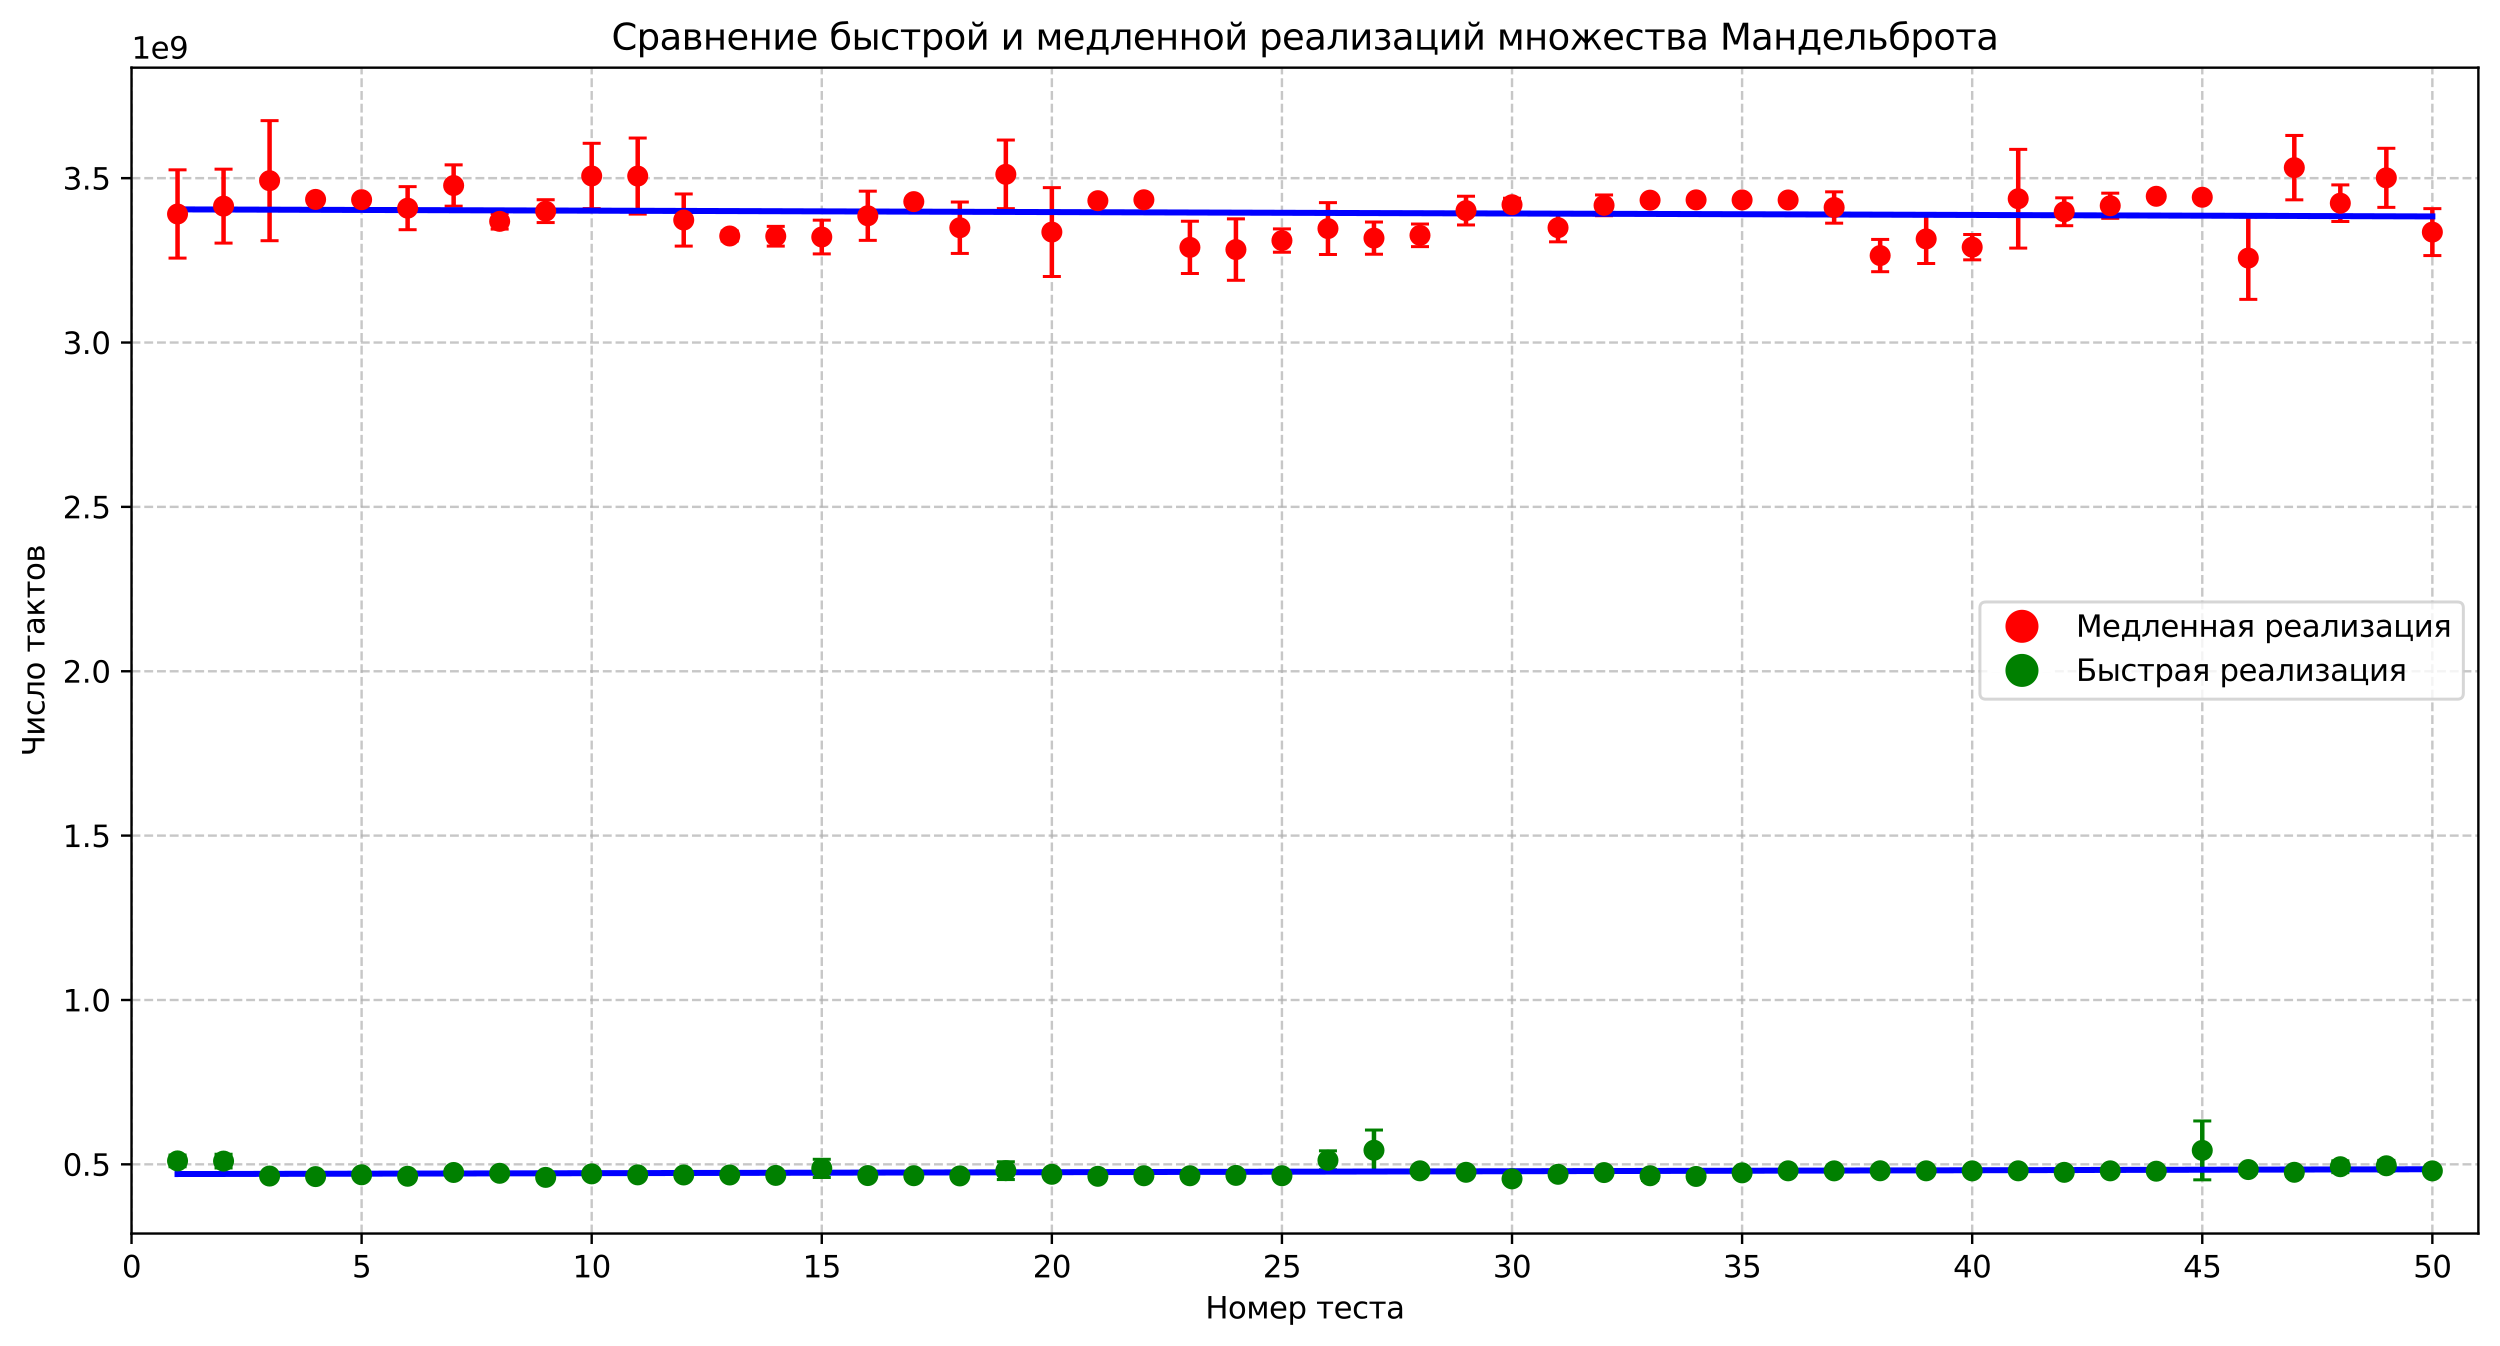 <?xml version="1.0" encoding="utf-8" standalone="no"?>
<!DOCTYPE svg PUBLIC "-//W3C//DTD SVG 1.1//EN"
  "http://www.w3.org/Graphics/SVG/1.1/DTD/svg11.dtd">
<svg xmlns:xlink="http://www.w3.org/1999/xlink" width="832.181pt" height="448.159pt" viewBox="0 0 832.181 448.159" xmlns="http://www.w3.org/2000/svg" version="1.1">
 <defs>
  <style type="text/css">*{stroke-linejoin: round; stroke-linecap: butt}</style>
 </defs>
 <g id="figure_1">
  <g id="patch_1">
   <path d="M 0 448.159 
L 832.181 448.159 
L 832.181 0 
L 0 0 
z
" style="fill: #ffffff"/>
  </g>
  <g id="axes_1">
   <g id="patch_2">
    <path d="M 43.781 410.603 
L 824.981 410.603 
L 824.981 22.523 
L 43.781 22.523 
z
" style="fill: #ffffff"/>
   </g>
   <g id="matplotlib.axis_1">
    <g id="xtick_1">
     <g id="line2d_1">
      <path d="M 43.781 410.603 
L 43.781 22.523 
" clip-path="url(#p795cc62945)" style="fill: none; stroke-dasharray: 2.96,1.28; stroke-dashoffset: 0; stroke: #b0b0b0; stroke-opacity: 0.7; stroke-width: 0.8"/>
     </g>
     <g id="line2d_2">
      <defs>
       <path id="mc34677946c" d="M 0 0 
L 0 3.5 
" style="stroke: #000000; stroke-width: 0.8"/>
      </defs>
      <g>
       <use xlink:href="#mc34677946c" x="43.781" y="410.603" style="stroke: #000000; stroke-width: 0.8"/>
      </g>
     </g>
     <g id="text_1">
      <!-- 0 -->
      <g transform="translate(40.6 425.201) scale(0.1 -0.1)">
       <defs>
        <path id="DejaVuSans-30" d="M 2034 4250 
Q 1547 4250 1301 3770 
Q 1056 3291 1056 2328 
Q 1056 1369 1301 889 
Q 1547 409 2034 409 
Q 2525 409 2770 889 
Q 3016 1369 3016 2328 
Q 3016 3291 2770 3770 
Q 2525 4250 2034 4250 
z
M 2034 4750 
Q 2819 4750 3233 4129 
Q 3647 3509 3647 2328 
Q 3647 1150 3233 529 
Q 2819 -91 2034 -91 
Q 1250 -91 836 529 
Q 422 1150 422 2328 
Q 422 3509 836 4129 
Q 1250 4750 2034 4750 
z
" transform="scale(0.016)"/>
       </defs>
       <use xlink:href="#DejaVuSans-30"/>
      </g>
     </g>
    </g>
    <g id="xtick_2">
     <g id="line2d_3">
      <path d="M 120.369 410.603 
L 120.369 22.523 
" clip-path="url(#p795cc62945)" style="fill: none; stroke-dasharray: 2.96,1.28; stroke-dashoffset: 0; stroke: #b0b0b0; stroke-opacity: 0.7; stroke-width: 0.8"/>
     </g>
     <g id="line2d_4">
      <g>
       <use xlink:href="#mc34677946c" x="120.369" y="410.603" style="stroke: #000000; stroke-width: 0.8"/>
      </g>
     </g>
     <g id="text_2">
      <!-- 5 -->
      <g transform="translate(117.188 425.201) scale(0.1 -0.1)">
       <defs>
        <path id="DejaVuSans-35" d="M 691 4666 
L 3169 4666 
L 3169 4134 
L 1269 4134 
L 1269 2991 
Q 1406 3038 1543 3061 
Q 1681 3084 1819 3084 
Q 2600 3084 3056 2656 
Q 3513 2228 3513 1497 
Q 3513 744 3044 326 
Q 2575 -91 1722 -91 
Q 1428 -91 1123 -41 
Q 819 9 494 109 
L 494 744 
Q 775 591 1075 516 
Q 1375 441 1709 441 
Q 2250 441 2565 725 
Q 2881 1009 2881 1497 
Q 2881 1984 2565 2268 
Q 2250 2553 1709 2553 
Q 1456 2553 1204 2497 
Q 953 2441 691 2322 
L 691 4666 
z
" transform="scale(0.016)"/>
       </defs>
       <use xlink:href="#DejaVuSans-35"/>
      </g>
     </g>
    </g>
    <g id="xtick_3">
     <g id="line2d_5">
      <path d="M 196.958 410.603 
L 196.958 22.523 
" clip-path="url(#p795cc62945)" style="fill: none; stroke-dasharray: 2.96,1.28; stroke-dashoffset: 0; stroke: #b0b0b0; stroke-opacity: 0.7; stroke-width: 0.8"/>
     </g>
     <g id="line2d_6">
      <g>
       <use xlink:href="#mc34677946c" x="196.958" y="410.603" style="stroke: #000000; stroke-width: 0.8"/>
      </g>
     </g>
     <g id="text_3">
      <!-- 10 -->
      <g transform="translate(190.595 425.201) scale(0.1 -0.1)">
       <defs>
        <path id="DejaVuSans-31" d="M 794 531 
L 1825 531 
L 1825 4091 
L 703 3866 
L 703 4441 
L 1819 4666 
L 2450 4666 
L 2450 531 
L 3481 531 
L 3481 0 
L 794 0 
L 794 531 
z
" transform="scale(0.016)"/>
       </defs>
       <use xlink:href="#DejaVuSans-31"/>
       <use xlink:href="#DejaVuSans-30" x="63.623"/>
      </g>
     </g>
    </g>
    <g id="xtick_4">
     <g id="line2d_7">
      <path d="M 273.546 410.603 
L 273.546 22.523 
" clip-path="url(#p795cc62945)" style="fill: none; stroke-dasharray: 2.96,1.28; stroke-dashoffset: 0; stroke: #b0b0b0; stroke-opacity: 0.7; stroke-width: 0.8"/>
     </g>
     <g id="line2d_8">
      <g>
       <use xlink:href="#mc34677946c" x="273.546" y="410.603" style="stroke: #000000; stroke-width: 0.8"/>
      </g>
     </g>
     <g id="text_4">
      <!-- 15 -->
      <g transform="translate(267.183 425.201) scale(0.1 -0.1)">
       <use xlink:href="#DejaVuSans-31"/>
       <use xlink:href="#DejaVuSans-35" x="63.623"/>
      </g>
     </g>
    </g>
    <g id="xtick_5">
     <g id="line2d_9">
      <path d="M 350.134 410.603 
L 350.134 22.523 
" clip-path="url(#p795cc62945)" style="fill: none; stroke-dasharray: 2.96,1.28; stroke-dashoffset: 0; stroke: #b0b0b0; stroke-opacity: 0.7; stroke-width: 0.8"/>
     </g>
     <g id="line2d_10">
      <g>
       <use xlink:href="#mc34677946c" x="350.134" y="410.603" style="stroke: #000000; stroke-width: 0.8"/>
      </g>
     </g>
     <g id="text_5">
      <!-- 20 -->
      <g transform="translate(343.772 425.201) scale(0.1 -0.1)">
       <defs>
        <path id="DejaVuSans-32" d="M 1228 531 
L 3431 531 
L 3431 0 
L 469 0 
L 469 531 
Q 828 903 1448 1529 
Q 2069 2156 2228 2338 
Q 2531 2678 2651 2914 
Q 2772 3150 2772 3378 
Q 2772 3750 2511 3984 
Q 2250 4219 1831 4219 
Q 1534 4219 1204 4116 
Q 875 4013 500 3803 
L 500 4441 
Q 881 4594 1212 4672 
Q 1544 4750 1819 4750 
Q 2544 4750 2975 4387 
Q 3406 4025 3406 3419 
Q 3406 3131 3298 2873 
Q 3191 2616 2906 2266 
Q 2828 2175 2409 1742 
Q 1991 1309 1228 531 
z
" transform="scale(0.016)"/>
       </defs>
       <use xlink:href="#DejaVuSans-32"/>
       <use xlink:href="#DejaVuSans-30" x="63.623"/>
      </g>
     </g>
    </g>
    <g id="xtick_6">
     <g id="line2d_11">
      <path d="M 426.722 410.603 
L 426.722 22.523 
" clip-path="url(#p795cc62945)" style="fill: none; stroke-dasharray: 2.96,1.28; stroke-dashoffset: 0; stroke: #b0b0b0; stroke-opacity: 0.7; stroke-width: 0.8"/>
     </g>
     <g id="line2d_12">
      <g>
       <use xlink:href="#mc34677946c" x="426.722" y="410.603" style="stroke: #000000; stroke-width: 0.8"/>
      </g>
     </g>
     <g id="text_6">
      <!-- 25 -->
      <g transform="translate(420.36 425.201) scale(0.1 -0.1)">
       <use xlink:href="#DejaVuSans-32"/>
       <use xlink:href="#DejaVuSans-35" x="63.623"/>
      </g>
     </g>
    </g>
    <g id="xtick_7">
     <g id="line2d_13">
      <path d="M 503.311 410.603 
L 503.311 22.523 
" clip-path="url(#p795cc62945)" style="fill: none; stroke-dasharray: 2.96,1.28; stroke-dashoffset: 0; stroke: #b0b0b0; stroke-opacity: 0.7; stroke-width: 0.8"/>
     </g>
     <g id="line2d_14">
      <g>
       <use xlink:href="#mc34677946c" x="503.311" y="410.603" style="stroke: #000000; stroke-width: 0.8"/>
      </g>
     </g>
     <g id="text_7">
      <!-- 30 -->
      <g transform="translate(496.948 425.201) scale(0.1 -0.1)">
       <defs>
        <path id="DejaVuSans-33" d="M 2597 2516 
Q 3050 2419 3304 2112 
Q 3559 1806 3559 1356 
Q 3559 666 3084 287 
Q 2609 -91 1734 -91 
Q 1441 -91 1130 -33 
Q 819 25 488 141 
L 488 750 
Q 750 597 1062 519 
Q 1375 441 1716 441 
Q 2309 441 2620 675 
Q 2931 909 2931 1356 
Q 2931 1769 2642 2001 
Q 2353 2234 1838 2234 
L 1294 2234 
L 1294 2753 
L 1863 2753 
Q 2328 2753 2575 2939 
Q 2822 3125 2822 3475 
Q 2822 3834 2567 4026 
Q 2313 4219 1838 4219 
Q 1578 4219 1281 4162 
Q 984 4106 628 3988 
L 628 4550 
Q 988 4650 1302 4700 
Q 1616 4750 1894 4750 
Q 2613 4750 3031 4423 
Q 3450 4097 3450 3541 
Q 3450 3153 3228 2886 
Q 3006 2619 2597 2516 
z
" transform="scale(0.016)"/>
       </defs>
       <use xlink:href="#DejaVuSans-33"/>
       <use xlink:href="#DejaVuSans-30" x="63.623"/>
      </g>
     </g>
    </g>
    <g id="xtick_8">
     <g id="line2d_15">
      <path d="M 579.899 410.603 
L 579.899 22.523 
" clip-path="url(#p795cc62945)" style="fill: none; stroke-dasharray: 2.96,1.28; stroke-dashoffset: 0; stroke: #b0b0b0; stroke-opacity: 0.7; stroke-width: 0.8"/>
     </g>
     <g id="line2d_16">
      <g>
       <use xlink:href="#mc34677946c" x="579.899" y="410.603" style="stroke: #000000; stroke-width: 0.8"/>
      </g>
     </g>
     <g id="text_8">
      <!-- 35 -->
      <g transform="translate(573.536 425.201) scale(0.1 -0.1)">
       <use xlink:href="#DejaVuSans-33"/>
       <use xlink:href="#DejaVuSans-35" x="63.623"/>
      </g>
     </g>
    </g>
    <g id="xtick_9">
     <g id="line2d_17">
      <path d="M 656.487 410.603 
L 656.487 22.523 
" clip-path="url(#p795cc62945)" style="fill: none; stroke-dasharray: 2.96,1.28; stroke-dashoffset: 0; stroke: #b0b0b0; stroke-opacity: 0.7; stroke-width: 0.8"/>
     </g>
     <g id="line2d_18">
      <g>
       <use xlink:href="#mc34677946c" x="656.487" y="410.603" style="stroke: #000000; stroke-width: 0.8"/>
      </g>
     </g>
     <g id="text_9">
      <!-- 40 -->
      <g transform="translate(650.125 425.201) scale(0.1 -0.1)">
       <defs>
        <path id="DejaVuSans-34" d="M 2419 4116 
L 825 1625 
L 2419 1625 
L 2419 4116 
z
M 2253 4666 
L 3047 4666 
L 3047 1625 
L 3713 1625 
L 3713 1100 
L 3047 1100 
L 3047 0 
L 2419 0 
L 2419 1100 
L 313 1100 
L 313 1709 
L 2253 4666 
z
" transform="scale(0.016)"/>
       </defs>
       <use xlink:href="#DejaVuSans-34"/>
       <use xlink:href="#DejaVuSans-30" x="63.623"/>
      </g>
     </g>
    </g>
    <g id="xtick_10">
     <g id="line2d_19">
      <path d="M 733.075 410.603 
L 733.075 22.523 
" clip-path="url(#p795cc62945)" style="fill: none; stroke-dasharray: 2.96,1.28; stroke-dashoffset: 0; stroke: #b0b0b0; stroke-opacity: 0.7; stroke-width: 0.8"/>
     </g>
     <g id="line2d_20">
      <g>
       <use xlink:href="#mc34677946c" x="733.075" y="410.603" style="stroke: #000000; stroke-width: 0.8"/>
      </g>
     </g>
     <g id="text_10">
      <!-- 45 -->
      <g transform="translate(726.713 425.201) scale(0.1 -0.1)">
       <use xlink:href="#DejaVuSans-34"/>
       <use xlink:href="#DejaVuSans-35" x="63.623"/>
      </g>
     </g>
    </g>
    <g id="xtick_11">
     <g id="line2d_21">
      <path d="M 809.664 410.603 
L 809.664 22.523 
" clip-path="url(#p795cc62945)" style="fill: none; stroke-dasharray: 2.96,1.28; stroke-dashoffset: 0; stroke: #b0b0b0; stroke-opacity: 0.7; stroke-width: 0.8"/>
     </g>
     <g id="line2d_22">
      <g>
       <use xlink:href="#mc34677946c" x="809.664" y="410.603" style="stroke: #000000; stroke-width: 0.8"/>
      </g>
     </g>
     <g id="text_11">
      <!-- 50 -->
      <g transform="translate(803.301 425.201) scale(0.1 -0.1)">
       <use xlink:href="#DejaVuSans-35"/>
       <use xlink:href="#DejaVuSans-30" x="63.623"/>
      </g>
     </g>
    </g>
    <g id="text_12">
     <!-- Номер теста -->
     <g transform="translate(401.235 438.879) scale(0.1 -0.1)">
      <defs>
       <path id="DejaVuSans-41d" d="M 628 4666 
L 1259 4666 
L 1259 2753 
L 3553 2753 
L 3553 4666 
L 4184 4666 
L 4184 0 
L 3553 0 
L 3553 2222 
L 1259 2222 
L 1259 0 
L 628 0 
L 628 4666 
z
" transform="scale(0.016)"/>
       <path id="DejaVuSans-43e" d="M 1959 3097 
Q 1497 3097 1228 2736 
Q 959 2375 959 1747 
Q 959 1119 1226 758 
Q 1494 397 1959 397 
Q 2419 397 2687 759 
Q 2956 1122 2956 1747 
Q 2956 2369 2687 2733 
Q 2419 3097 1959 3097 
z
M 1959 3584 
Q 2709 3584 3137 3096 
Q 3566 2609 3566 1747 
Q 3566 888 3137 398 
Q 2709 -91 1959 -91 
Q 1206 -91 779 398 
Q 353 888 353 1747 
Q 353 2609 779 3096 
Q 1206 3584 1959 3584 
z
" transform="scale(0.016)"/>
       <path id="DejaVuSans-43c" d="M 581 3500 
L 1422 3500 
L 2416 1156 
L 3413 3500 
L 4247 3500 
L 4247 0 
L 3669 0 
L 3669 2950 
L 2703 672 
L 2128 672 
L 1159 2950 
L 1159 0 
L 581 0 
L 581 3500 
z
" transform="scale(0.016)"/>
       <path id="DejaVuSans-435" d="M 3597 1894 
L 3597 1613 
L 953 1613 
Q 991 1019 1311 708 
Q 1631 397 2203 397 
Q 2534 397 2845 478 
Q 3156 559 3463 722 
L 3463 178 
Q 3153 47 2828 -22 
Q 2503 -91 2169 -91 
Q 1331 -91 842 396 
Q 353 884 353 1716 
Q 353 2575 817 3079 
Q 1281 3584 2069 3584 
Q 2775 3584 3186 3129 
Q 3597 2675 3597 1894 
z
M 3022 2063 
Q 3016 2534 2758 2815 
Q 2500 3097 2075 3097 
Q 1594 3097 1305 2825 
Q 1016 2553 972 2059 
L 3022 2063 
z
" transform="scale(0.016)"/>
       <path id="DejaVuSans-440" d="M 1159 525 
L 1159 -1331 
L 581 -1331 
L 581 3500 
L 1159 3500 
L 1159 2969 
Q 1341 3281 1617 3432 
Q 1894 3584 2278 3584 
Q 2916 3584 3314 3078 
Q 3713 2572 3713 1747 
Q 3713 922 3314 415 
Q 2916 -91 2278 -91 
Q 1894 -91 1617 61 
Q 1341 213 1159 525 
z
M 3116 1747 
Q 3116 2381 2855 2742 
Q 2594 3103 2138 3103 
Q 1681 3103 1420 2742 
Q 1159 2381 1159 1747 
Q 1159 1113 1420 752 
Q 1681 391 2138 391 
Q 2594 391 2855 752 
Q 3116 1113 3116 1747 
z
" transform="scale(0.016)"/>
       <path id="DejaVuSans-20" transform="scale(0.016)"/>
       <path id="DejaVuSans-442" d="M 188 3500 
L 3541 3500 
L 3541 3041 
L 2147 3041 
L 2147 0 
L 1581 0 
L 1581 3041 
L 188 3041 
L 188 3500 
z
" transform="scale(0.016)"/>
       <path id="DejaVuSans-441" d="M 3122 3366 
L 3122 2828 
Q 2878 2963 2633 3030 
Q 2388 3097 2138 3097 
Q 1578 3097 1268 2742 
Q 959 2388 959 1747 
Q 959 1106 1268 751 
Q 1578 397 2138 397 
Q 2388 397 2633 464 
Q 2878 531 3122 666 
L 3122 134 
Q 2881 22 2623 -34 
Q 2366 -91 2075 -91 
Q 1284 -91 818 406 
Q 353 903 353 1747 
Q 353 2603 823 3093 
Q 1294 3584 2113 3584 
Q 2378 3584 2631 3529 
Q 2884 3475 3122 3366 
z
" transform="scale(0.016)"/>
       <path id="DejaVuSans-430" d="M 2194 1759 
Q 1497 1759 1228 1600 
Q 959 1441 959 1056 
Q 959 750 1161 570 
Q 1363 391 1709 391 
Q 2188 391 2477 730 
Q 2766 1069 2766 1631 
L 2766 1759 
L 2194 1759 
z
M 3341 1997 
L 3341 0 
L 2766 0 
L 2766 531 
Q 2569 213 2275 61 
Q 1981 -91 1556 -91 
Q 1019 -91 701 211 
Q 384 513 384 1019 
Q 384 1609 779 1909 
Q 1175 2209 1959 2209 
L 2766 2209 
L 2766 2266 
Q 2766 2663 2505 2880 
Q 2244 3097 1772 3097 
Q 1472 3097 1187 3025 
Q 903 2953 641 2809 
L 641 3341 
Q 956 3463 1253 3523 
Q 1550 3584 1831 3584 
Q 2591 3584 2966 3190 
Q 3341 2797 3341 1997 
z
" transform="scale(0.016)"/>
      </defs>
      <use xlink:href="#DejaVuSans-41d"/>
      <use xlink:href="#DejaVuSans-43e" x="75.195"/>
      <use xlink:href="#DejaVuSans-43c" x="136.377"/>
      <use xlink:href="#DejaVuSans-435" x="211.816"/>
      <use xlink:href="#DejaVuSans-440" x="273.34"/>
      <use xlink:href="#DejaVuSans-20" x="336.816"/>
      <use xlink:href="#DejaVuSans-442" x="368.604"/>
      <use xlink:href="#DejaVuSans-435" x="426.855"/>
      <use xlink:href="#DejaVuSans-441" x="488.379"/>
      <use xlink:href="#DejaVuSans-442" x="543.359"/>
      <use xlink:href="#DejaVuSans-430" x="601.611"/>
     </g>
    </g>
   </g>
   <g id="matplotlib.axis_2">
    <g id="ytick_1">
     <g id="line2d_23">
      <path d="M 43.781 387.579 
L 824.981 387.579 
" clip-path="url(#p795cc62945)" style="fill: none; stroke-dasharray: 2.96,1.28; stroke-dashoffset: 0; stroke: #b0b0b0; stroke-opacity: 0.7; stroke-width: 0.8"/>
     </g>
     <g id="line2d_24">
      <defs>
       <path id="mc247560621" d="M 0 0 
L -3.5 0 
" style="stroke: #000000; stroke-width: 0.8"/>
      </defs>
      <g>
       <use xlink:href="#mc247560621" x="43.781" y="387.579" style="stroke: #000000; stroke-width: 0.8"/>
      </g>
     </g>
     <g id="text_13">
      <!-- 0.5 -->
      <g transform="translate(20.878 391.378) scale(0.1 -0.1)">
       <defs>
        <path id="DejaVuSans-2e" d="M 684 794 
L 1344 794 
L 1344 0 
L 684 0 
L 684 794 
z
" transform="scale(0.016)"/>
       </defs>
       <use xlink:href="#DejaVuSans-30"/>
       <use xlink:href="#DejaVuSans-2e" x="63.623"/>
       <use xlink:href="#DejaVuSans-35" x="95.41"/>
      </g>
     </g>
    </g>
    <g id="ytick_2">
     <g id="line2d_25">
      <path d="M 43.781 332.867 
L 824.981 332.867 
" clip-path="url(#p795cc62945)" style="fill: none; stroke-dasharray: 2.96,1.28; stroke-dashoffset: 0; stroke: #b0b0b0; stroke-opacity: 0.7; stroke-width: 0.8"/>
     </g>
     <g id="line2d_26">
      <g>
       <use xlink:href="#mc247560621" x="43.781" y="332.867" style="stroke: #000000; stroke-width: 0.8"/>
      </g>
     </g>
     <g id="text_14">
      <!-- 1.0 -->
      <g transform="translate(20.878 336.666) scale(0.1 -0.1)">
       <use xlink:href="#DejaVuSans-31"/>
       <use xlink:href="#DejaVuSans-2e" x="63.623"/>
       <use xlink:href="#DejaVuSans-30" x="95.41"/>
      </g>
     </g>
    </g>
    <g id="ytick_3">
     <g id="line2d_27">
      <path d="M 43.781 278.155 
L 824.981 278.155 
" clip-path="url(#p795cc62945)" style="fill: none; stroke-dasharray: 2.96,1.28; stroke-dashoffset: 0; stroke: #b0b0b0; stroke-opacity: 0.7; stroke-width: 0.8"/>
     </g>
     <g id="line2d_28">
      <g>
       <use xlink:href="#mc247560621" x="43.781" y="278.155" style="stroke: #000000; stroke-width: 0.8"/>
      </g>
     </g>
     <g id="text_15">
      <!-- 1.5 -->
      <g transform="translate(20.878 281.954) scale(0.1 -0.1)">
       <use xlink:href="#DejaVuSans-31"/>
       <use xlink:href="#DejaVuSans-2e" x="63.623"/>
       <use xlink:href="#DejaVuSans-35" x="95.41"/>
      </g>
     </g>
    </g>
    <g id="ytick_4">
     <g id="line2d_29">
      <path d="M 43.781 223.443 
L 824.981 223.443 
" clip-path="url(#p795cc62945)" style="fill: none; stroke-dasharray: 2.96,1.28; stroke-dashoffset: 0; stroke: #b0b0b0; stroke-opacity: 0.7; stroke-width: 0.8"/>
     </g>
     <g id="line2d_30">
      <g>
       <use xlink:href="#mc247560621" x="43.781" y="223.443" style="stroke: #000000; stroke-width: 0.8"/>
      </g>
     </g>
     <g id="text_16">
      <!-- 2.0 -->
      <g transform="translate(20.878 227.242) scale(0.1 -0.1)">
       <use xlink:href="#DejaVuSans-32"/>
       <use xlink:href="#DejaVuSans-2e" x="63.623"/>
       <use xlink:href="#DejaVuSans-30" x="95.41"/>
      </g>
     </g>
    </g>
    <g id="ytick_5">
     <g id="line2d_31">
      <path d="M 43.781 168.731 
L 824.981 168.731 
" clip-path="url(#p795cc62945)" style="fill: none; stroke-dasharray: 2.96,1.28; stroke-dashoffset: 0; stroke: #b0b0b0; stroke-opacity: 0.7; stroke-width: 0.8"/>
     </g>
     <g id="line2d_32">
      <g>
       <use xlink:href="#mc247560621" x="43.781" y="168.731" style="stroke: #000000; stroke-width: 0.8"/>
      </g>
     </g>
     <g id="text_17">
      <!-- 2.5 -->
      <g transform="translate(20.878 172.53) scale(0.1 -0.1)">
       <use xlink:href="#DejaVuSans-32"/>
       <use xlink:href="#DejaVuSans-2e" x="63.623"/>
       <use xlink:href="#DejaVuSans-35" x="95.41"/>
      </g>
     </g>
    </g>
    <g id="ytick_6">
     <g id="line2d_33">
      <path d="M 43.781 114.019 
L 824.981 114.019 
" clip-path="url(#p795cc62945)" style="fill: none; stroke-dasharray: 2.96,1.28; stroke-dashoffset: 0; stroke: #b0b0b0; stroke-opacity: 0.7; stroke-width: 0.8"/>
     </g>
     <g id="line2d_34">
      <g>
       <use xlink:href="#mc247560621" x="43.781" y="114.019" style="stroke: #000000; stroke-width: 0.8"/>
      </g>
     </g>
     <g id="text_18">
      <!-- 3.0 -->
      <g transform="translate(20.878 117.818) scale(0.1 -0.1)">
       <use xlink:href="#DejaVuSans-33"/>
       <use xlink:href="#DejaVuSans-2e" x="63.623"/>
       <use xlink:href="#DejaVuSans-30" x="95.41"/>
      </g>
     </g>
    </g>
    <g id="ytick_7">
     <g id="line2d_35">
      <path d="M 43.781 59.307 
L 824.981 59.307 
" clip-path="url(#p795cc62945)" style="fill: none; stroke-dasharray: 2.96,1.28; stroke-dashoffset: 0; stroke: #b0b0b0; stroke-opacity: 0.7; stroke-width: 0.8"/>
     </g>
     <g id="line2d_36">
      <g>
       <use xlink:href="#mc247560621" x="43.781" y="59.307" style="stroke: #000000; stroke-width: 0.8"/>
      </g>
     </g>
     <g id="text_19">
      <!-- 3.5 -->
      <g transform="translate(20.878 63.107) scale(0.1 -0.1)">
       <use xlink:href="#DejaVuSans-33"/>
       <use xlink:href="#DejaVuSans-2e" x="63.623"/>
       <use xlink:href="#DejaVuSans-35" x="95.41"/>
      </g>
     </g>
    </g>
    <g id="text_20">
     <!-- Число тактов -->
     <g transform="translate(14.798 251.749) rotate(-90) scale(0.1 -0.1)">
      <defs>
       <path id="DejaVuSans-427" d="M 3125 0 
L 3125 1913 
L 1822 1913 
Q 1241 1913 894 2277 
Q 547 2641 547 3384 
L 547 4666 
L 1175 4666 
L 1175 3434 
Q 1175 2938 1369 2691 
Q 1563 2444 1950 2444 
L 3125 2444 
L 3125 4666 
L 3759 4666 
L 3759 0 
L 3125 0 
z
" transform="scale(0.016)"/>
       <path id="DejaVuSans-438" d="M 3578 3500 
L 3578 0 
L 3006 0 
L 3006 2809 
L 1319 0 
L 581 0 
L 581 3500 
L 1153 3500 
L 1153 697 
L 2838 3500 
L 3578 3500 
z
" transform="scale(0.016)"/>
       <path id="DejaVuSans-43b" d="M 238 0 
L 238 478 
Q 806 566 981 959 
Q 1194 1513 1194 2928 
L 1194 3500 
L 3559 3500 
L 3559 0 
L 2984 0 
L 2984 3041 
L 1769 3041 
L 1769 2694 
Q 1769 1344 1494 738 
Q 1200 91 238 0 
z
" transform="scale(0.016)"/>
       <path id="DejaVuSans-43a" d="M 581 3500 
L 1153 3500 
L 1153 1856 
L 2775 3500 
L 3481 3500 
L 2144 2147 
L 3653 0 
L 3009 0 
L 1769 1766 
L 1153 1141 
L 1153 0 
L 581 0 
L 581 3500 
z
" transform="scale(0.016)"/>
       <path id="DejaVuSans-432" d="M 1156 1613 
L 1156 459 
L 1975 459 
Q 2369 459 2575 607 
Q 2781 756 2781 1038 
Q 2781 1319 2575 1466 
Q 2369 1613 1975 1613 
L 1156 1613 
z
M 1156 3041 
L 1156 2072 
L 1913 2072 
Q 2238 2072 2444 2201 
Q 2650 2331 2650 2563 
Q 2650 2794 2444 2917 
Q 2238 3041 1913 3041 
L 1156 3041 
z
M 581 3500 
L 1950 3500 
Q 2566 3500 2897 3275 
Q 3228 3050 3228 2634 
Q 3228 2313 3059 2123 
Q 2891 1934 2559 1888 
Q 2956 1813 3175 1575 
Q 3394 1338 3394 981 
Q 3394 513 3033 256 
Q 2672 0 2003 0 
L 581 0 
L 581 3500 
z
" transform="scale(0.016)"/>
      </defs>
      <use xlink:href="#DejaVuSans-427"/>
      <use xlink:href="#DejaVuSans-438" x="68.555"/>
      <use xlink:href="#DejaVuSans-441" x="133.545"/>
      <use xlink:href="#DejaVuSans-43b" x="188.525"/>
      <use xlink:href="#DejaVuSans-43e" x="252.441"/>
      <use xlink:href="#DejaVuSans-20" x="313.623"/>
      <use xlink:href="#DejaVuSans-442" x="345.41"/>
      <use xlink:href="#DejaVuSans-430" x="403.662"/>
      <use xlink:href="#DejaVuSans-43a" x="464.941"/>
      <use xlink:href="#DejaVuSans-442" x="525.342"/>
      <use xlink:href="#DejaVuSans-43e" x="583.594"/>
      <use xlink:href="#DejaVuSans-432" x="644.775"/>
     </g>
    </g>
    <g id="text_21">
     <!-- 1e9 -->
     <g transform="translate(43.781 19.523) scale(0.1 -0.1)">
      <defs>
       <path id="DejaVuSans-65" d="M 3597 1894 
L 3597 1613 
L 953 1613 
Q 991 1019 1311 708 
Q 1631 397 2203 397 
Q 2534 397 2845 478 
Q 3156 559 3463 722 
L 3463 178 
Q 3153 47 2828 -22 
Q 2503 -91 2169 -91 
Q 1331 -91 842 396 
Q 353 884 353 1716 
Q 353 2575 817 3079 
Q 1281 3584 2069 3584 
Q 2775 3584 3186 3129 
Q 3597 2675 3597 1894 
z
M 3022 2063 
Q 3016 2534 2758 2815 
Q 2500 3097 2075 3097 
Q 1594 3097 1305 2825 
Q 1016 2553 972 2059 
L 3022 2063 
z
" transform="scale(0.016)"/>
       <path id="DejaVuSans-39" d="M 703 97 
L 703 672 
Q 941 559 1184 500 
Q 1428 441 1663 441 
Q 2288 441 2617 861 
Q 2947 1281 2994 2138 
Q 2813 1869 2534 1725 
Q 2256 1581 1919 1581 
Q 1219 1581 811 2004 
Q 403 2428 403 3163 
Q 403 3881 828 4315 
Q 1253 4750 1959 4750 
Q 2769 4750 3195 4129 
Q 3622 3509 3622 2328 
Q 3622 1225 3098 567 
Q 2575 -91 1691 -91 
Q 1453 -91 1209 -44 
Q 966 3 703 97 
z
M 1959 2075 
Q 2384 2075 2632 2365 
Q 2881 2656 2881 3163 
Q 2881 3666 2632 3958 
Q 2384 4250 1959 4250 
Q 1534 4250 1286 3958 
Q 1038 3666 1038 3163 
Q 1038 2656 1286 2365 
Q 1534 2075 1959 2075 
z
" transform="scale(0.016)"/>
      </defs>
      <use xlink:href="#DejaVuSans-31"/>
      <use xlink:href="#DejaVuSans-65" x="63.623"/>
      <use xlink:href="#DejaVuSans-39" x="125.146"/>
     </g>
    </g>
   </g>
   <g id="LineCollection_1">
    <path d="M 59.099 85.924 
L 59.099 56.541 
" clip-path="url(#p795cc62945)" style="fill: none; stroke: #ff0000; stroke-width: 1.5"/>
    <path d="M 74.417 80.93 
L 74.417 56.306 
" clip-path="url(#p795cc62945)" style="fill: none; stroke: #ff0000; stroke-width: 1.5"/>
    <path d="M 89.734 80.128 
L 89.734 40.163 
" clip-path="url(#p795cc62945)" style="fill: none; stroke: #ff0000; stroke-width: 1.5"/>
    <path d="M 105.052 66.47 
L 105.052 66.278 
" clip-path="url(#p795cc62945)" style="fill: none; stroke: #ff0000; stroke-width: 1.5"/>
    <path d="M 120.369 66.629 
L 120.369 66.318 
" clip-path="url(#p795cc62945)" style="fill: none; stroke: #ff0000; stroke-width: 1.5"/>
    <path d="M 135.687 76.469 
L 135.687 62.128 
" clip-path="url(#p795cc62945)" style="fill: none; stroke: #ff0000; stroke-width: 1.5"/>
    <path d="M 151.005 68.626 
L 151.005 54.879 
" clip-path="url(#p795cc62945)" style="fill: none; stroke: #ff0000; stroke-width: 1.5"/>
    <path d="M 166.322 76.25 
L 166.322 71.117 
" clip-path="url(#p795cc62945)" style="fill: none; stroke: #ff0000; stroke-width: 1.5"/>
    <path d="M 181.64 74.093 
L 181.64 66.485 
" clip-path="url(#p795cc62945)" style="fill: none; stroke: #ff0000; stroke-width: 1.5"/>
    <path d="M 196.958 69.45 
L 196.958 47.698 
" clip-path="url(#p795cc62945)" style="fill: none; stroke: #ff0000; stroke-width: 1.5"/>
    <path d="M 212.275 71.261 
L 212.275 45.955 
" clip-path="url(#p795cc62945)" style="fill: none; stroke: #ff0000; stroke-width: 1.5"/>
    <path d="M 227.593 81.929 
L 227.593 64.559 
" clip-path="url(#p795cc62945)" style="fill: none; stroke: #ff0000; stroke-width: 1.5"/>
    <path d="M 242.911 80.214 
L 242.911 76.901 
" clip-path="url(#p795cc62945)" style="fill: none; stroke: #ff0000; stroke-width: 1.5"/>
    <path d="M 258.228 81.921 
L 258.228 75.348 
" clip-path="url(#p795cc62945)" style="fill: none; stroke: #ff0000; stroke-width: 1.5"/>
    <path d="M 273.546 84.507 
L 273.546 73.285 
" clip-path="url(#p795cc62945)" style="fill: none; stroke: #ff0000; stroke-width: 1.5"/>
    <path d="M 288.864 80.01 
L 288.864 63.638 
" clip-path="url(#p795cc62945)" style="fill: none; stroke: #ff0000; stroke-width: 1.5"/>
    <path d="M 304.181 67.986 
L 304.181 66.247 
" clip-path="url(#p795cc62945)" style="fill: none; stroke: #ff0000; stroke-width: 1.5"/>
    <path d="M 319.499 84.368 
L 319.499 67.242 
" clip-path="url(#p795cc62945)" style="fill: none; stroke: #ff0000; stroke-width: 1.5"/>
    <path d="M 334.817 69.446 
L 334.817 46.618 
" clip-path="url(#p795cc62945)" style="fill: none; stroke: #ff0000; stroke-width: 1.5"/>
    <path d="M 350.134 92.046 
L 350.134 62.453 
" clip-path="url(#p795cc62945)" style="fill: none; stroke: #ff0000; stroke-width: 1.5"/>
    <path d="M 365.452 67.394 
L 365.452 66.21 
" clip-path="url(#p795cc62945)" style="fill: none; stroke: #ff0000; stroke-width: 1.5"/>
    <path d="M 380.769 66.673 
L 380.769 66.327 
" clip-path="url(#p795cc62945)" style="fill: none; stroke: #ff0000; stroke-width: 1.5"/>
    <path d="M 396.087 91.032 
L 396.087 73.644 
" clip-path="url(#p795cc62945)" style="fill: none; stroke: #ff0000; stroke-width: 1.5"/>
    <path d="M 411.405 93.307 
L 411.405 72.853 
" clip-path="url(#p795cc62945)" style="fill: none; stroke: #ff0000; stroke-width: 1.5"/>
    <path d="M 426.722 83.952 
L 426.722 76.191 
" clip-path="url(#p795cc62945)" style="fill: none; stroke: #ff0000; stroke-width: 1.5"/>
    <path d="M 442.04 84.721 
L 442.04 67.45 
" clip-path="url(#p795cc62945)" style="fill: none; stroke: #ff0000; stroke-width: 1.5"/>
    <path d="M 457.358 84.623 
L 457.358 73.902 
" clip-path="url(#p795cc62945)" style="fill: none; stroke: #ff0000; stroke-width: 1.5"/>
    <path d="M 472.675 82.104 
L 472.675 74.573 
" clip-path="url(#p795cc62945)" style="fill: none; stroke: #ff0000; stroke-width: 1.5"/>
    <path d="M 487.993 74.894 
L 487.993 65.315 
" clip-path="url(#p795cc62945)" style="fill: none; stroke: #ff0000; stroke-width: 1.5"/>
    <path d="M 503.311 70.3 
L 503.311 65.994 
" clip-path="url(#p795cc62945)" style="fill: none; stroke: #ff0000; stroke-width: 1.5"/>
    <path d="M 518.628 80.499 
L 518.628 71.084 
" clip-path="url(#p795cc62945)" style="fill: none; stroke: #ff0000; stroke-width: 1.5"/>
    <path d="M 533.946 71.806 
L 533.946 64.902 
" clip-path="url(#p795cc62945)" style="fill: none; stroke: #ff0000; stroke-width: 1.5"/>
    <path d="M 549.264 66.843 
L 549.264 66.418 
" clip-path="url(#p795cc62945)" style="fill: none; stroke: #ff0000; stroke-width: 1.5"/>
    <path d="M 564.581 66.663 
L 564.581 66.397 
" clip-path="url(#p795cc62945)" style="fill: none; stroke: #ff0000; stroke-width: 1.5"/>
    <path d="M 579.899 66.583 
L 579.899 66.529 
" clip-path="url(#p795cc62945)" style="fill: none; stroke: #ff0000; stroke-width: 1.5"/>
    <path d="M 595.217 66.657 
L 595.217 66.484 
" clip-path="url(#p795cc62945)" style="fill: none; stroke: #ff0000; stroke-width: 1.5"/>
    <path d="M 610.534 74.289 
L 610.534 63.849 
" clip-path="url(#p795cc62945)" style="fill: none; stroke: #ff0000; stroke-width: 1.5"/>
    <path d="M 625.852 90.441 
L 625.852 79.702 
" clip-path="url(#p795cc62945)" style="fill: none; stroke: #ff0000; stroke-width: 1.5"/>
    <path d="M 641.169 87.717 
L 641.169 71.341 
" clip-path="url(#p795cc62945)" style="fill: none; stroke: #ff0000; stroke-width: 1.5"/>
    <path d="M 656.487 86.493 
L 656.487 78.065 
" clip-path="url(#p795cc62945)" style="fill: none; stroke: #ff0000; stroke-width: 1.5"/>
    <path d="M 671.805 82.59 
L 671.805 49.718 
" clip-path="url(#p795cc62945)" style="fill: none; stroke: #ff0000; stroke-width: 1.5"/>
    <path d="M 687.122 75.137 
L 687.122 65.848 
" clip-path="url(#p795cc62945)" style="fill: none; stroke: #ff0000; stroke-width: 1.5"/>
    <path d="M 702.44 72.671 
L 702.44 64.298 
" clip-path="url(#p795cc62945)" style="fill: none; stroke: #ff0000; stroke-width: 1.5"/>
    <path d="M 717.758 65.531 
L 717.758 65.149 
" clip-path="url(#p795cc62945)" style="fill: none; stroke: #ff0000; stroke-width: 1.5"/>
    <path d="M 733.075 65.928 
L 733.075 65.39 
" clip-path="url(#p795cc62945)" style="fill: none; stroke: #ff0000; stroke-width: 1.5"/>
    <path d="M 748.393 99.645 
L 748.393 72.173 
" clip-path="url(#p795cc62945)" style="fill: none; stroke: #ff0000; stroke-width: 1.5"/>
    <path d="M 763.711 66.521 
L 763.711 45.094 
" clip-path="url(#p795cc62945)" style="fill: none; stroke: #ff0000; stroke-width: 1.5"/>
    <path d="M 779.028 73.722 
L 779.028 61.553 
" clip-path="url(#p795cc62945)" style="fill: none; stroke: #ff0000; stroke-width: 1.5"/>
    <path d="M 794.346 69.026 
L 794.346 49.364 
" clip-path="url(#p795cc62945)" style="fill: none; stroke: #ff0000; stroke-width: 1.5"/>
    <path d="M 809.664 85.076 
L 809.664 69.445 
" clip-path="url(#p795cc62945)" style="fill: none; stroke: #ff0000; stroke-width: 1.5"/>
   </g>
   <g id="line2d_37">
    <defs>
     <path id="m6fe17d2850" d="M 3 0 
L -3 -0 
" style="stroke: #ff0000"/>
    </defs>
    <g clip-path="url(#p795cc62945)">
     <use xlink:href="#m6fe17d2850" x="59.099" y="85.924" style="fill: #ff0000; stroke: #ff0000"/>
     <use xlink:href="#m6fe17d2850" x="74.417" y="80.93" style="fill: #ff0000; stroke: #ff0000"/>
     <use xlink:href="#m6fe17d2850" x="89.734" y="80.128" style="fill: #ff0000; stroke: #ff0000"/>
     <use xlink:href="#m6fe17d2850" x="105.052" y="66.47" style="fill: #ff0000; stroke: #ff0000"/>
     <use xlink:href="#m6fe17d2850" x="120.369" y="66.629" style="fill: #ff0000; stroke: #ff0000"/>
     <use xlink:href="#m6fe17d2850" x="135.687" y="76.469" style="fill: #ff0000; stroke: #ff0000"/>
     <use xlink:href="#m6fe17d2850" x="151.005" y="68.626" style="fill: #ff0000; stroke: #ff0000"/>
     <use xlink:href="#m6fe17d2850" x="166.322" y="76.25" style="fill: #ff0000; stroke: #ff0000"/>
     <use xlink:href="#m6fe17d2850" x="181.64" y="74.093" style="fill: #ff0000; stroke: #ff0000"/>
     <use xlink:href="#m6fe17d2850" x="196.958" y="69.45" style="fill: #ff0000; stroke: #ff0000"/>
     <use xlink:href="#m6fe17d2850" x="212.275" y="71.261" style="fill: #ff0000; stroke: #ff0000"/>
     <use xlink:href="#m6fe17d2850" x="227.593" y="81.929" style="fill: #ff0000; stroke: #ff0000"/>
     <use xlink:href="#m6fe17d2850" x="242.911" y="80.214" style="fill: #ff0000; stroke: #ff0000"/>
     <use xlink:href="#m6fe17d2850" x="258.228" y="81.921" style="fill: #ff0000; stroke: #ff0000"/>
     <use xlink:href="#m6fe17d2850" x="273.546" y="84.507" style="fill: #ff0000; stroke: #ff0000"/>
     <use xlink:href="#m6fe17d2850" x="288.864" y="80.01" style="fill: #ff0000; stroke: #ff0000"/>
     <use xlink:href="#m6fe17d2850" x="304.181" y="67.986" style="fill: #ff0000; stroke: #ff0000"/>
     <use xlink:href="#m6fe17d2850" x="319.499" y="84.368" style="fill: #ff0000; stroke: #ff0000"/>
     <use xlink:href="#m6fe17d2850" x="334.817" y="69.446" style="fill: #ff0000; stroke: #ff0000"/>
     <use xlink:href="#m6fe17d2850" x="350.134" y="92.046" style="fill: #ff0000; stroke: #ff0000"/>
     <use xlink:href="#m6fe17d2850" x="365.452" y="67.394" style="fill: #ff0000; stroke: #ff0000"/>
     <use xlink:href="#m6fe17d2850" x="380.769" y="66.673" style="fill: #ff0000; stroke: #ff0000"/>
     <use xlink:href="#m6fe17d2850" x="396.087" y="91.032" style="fill: #ff0000; stroke: #ff0000"/>
     <use xlink:href="#m6fe17d2850" x="411.405" y="93.307" style="fill: #ff0000; stroke: #ff0000"/>
     <use xlink:href="#m6fe17d2850" x="426.722" y="83.952" style="fill: #ff0000; stroke: #ff0000"/>
     <use xlink:href="#m6fe17d2850" x="442.04" y="84.721" style="fill: #ff0000; stroke: #ff0000"/>
     <use xlink:href="#m6fe17d2850" x="457.358" y="84.623" style="fill: #ff0000; stroke: #ff0000"/>
     <use xlink:href="#m6fe17d2850" x="472.675" y="82.104" style="fill: #ff0000; stroke: #ff0000"/>
     <use xlink:href="#m6fe17d2850" x="487.993" y="74.894" style="fill: #ff0000; stroke: #ff0000"/>
     <use xlink:href="#m6fe17d2850" x="503.311" y="70.3" style="fill: #ff0000; stroke: #ff0000"/>
     <use xlink:href="#m6fe17d2850" x="518.628" y="80.499" style="fill: #ff0000; stroke: #ff0000"/>
     <use xlink:href="#m6fe17d2850" x="533.946" y="71.806" style="fill: #ff0000; stroke: #ff0000"/>
     <use xlink:href="#m6fe17d2850" x="549.264" y="66.843" style="fill: #ff0000; stroke: #ff0000"/>
     <use xlink:href="#m6fe17d2850" x="564.581" y="66.663" style="fill: #ff0000; stroke: #ff0000"/>
     <use xlink:href="#m6fe17d2850" x="579.899" y="66.583" style="fill: #ff0000; stroke: #ff0000"/>
     <use xlink:href="#m6fe17d2850" x="595.217" y="66.657" style="fill: #ff0000; stroke: #ff0000"/>
     <use xlink:href="#m6fe17d2850" x="610.534" y="74.289" style="fill: #ff0000; stroke: #ff0000"/>
     <use xlink:href="#m6fe17d2850" x="625.852" y="90.441" style="fill: #ff0000; stroke: #ff0000"/>
     <use xlink:href="#m6fe17d2850" x="641.169" y="87.717" style="fill: #ff0000; stroke: #ff0000"/>
     <use xlink:href="#m6fe17d2850" x="656.487" y="86.493" style="fill: #ff0000; stroke: #ff0000"/>
     <use xlink:href="#m6fe17d2850" x="671.805" y="82.59" style="fill: #ff0000; stroke: #ff0000"/>
     <use xlink:href="#m6fe17d2850" x="687.122" y="75.137" style="fill: #ff0000; stroke: #ff0000"/>
     <use xlink:href="#m6fe17d2850" x="702.44" y="72.671" style="fill: #ff0000; stroke: #ff0000"/>
     <use xlink:href="#m6fe17d2850" x="717.758" y="65.531" style="fill: #ff0000; stroke: #ff0000"/>
     <use xlink:href="#m6fe17d2850" x="733.075" y="65.928" style="fill: #ff0000; stroke: #ff0000"/>
     <use xlink:href="#m6fe17d2850" x="748.393" y="99.645" style="fill: #ff0000; stroke: #ff0000"/>
     <use xlink:href="#m6fe17d2850" x="763.711" y="66.521" style="fill: #ff0000; stroke: #ff0000"/>
     <use xlink:href="#m6fe17d2850" x="779.028" y="73.722" style="fill: #ff0000; stroke: #ff0000"/>
     <use xlink:href="#m6fe17d2850" x="794.346" y="69.026" style="fill: #ff0000; stroke: #ff0000"/>
     <use xlink:href="#m6fe17d2850" x="809.664" y="85.076" style="fill: #ff0000; stroke: #ff0000"/>
    </g>
   </g>
   <g id="line2d_38">
    <g clip-path="url(#p795cc62945)">
     <use xlink:href="#m6fe17d2850" x="59.099" y="56.541" style="fill: #ff0000; stroke: #ff0000"/>
     <use xlink:href="#m6fe17d2850" x="74.417" y="56.306" style="fill: #ff0000; stroke: #ff0000"/>
     <use xlink:href="#m6fe17d2850" x="89.734" y="40.163" style="fill: #ff0000; stroke: #ff0000"/>
     <use xlink:href="#m6fe17d2850" x="105.052" y="66.278" style="fill: #ff0000; stroke: #ff0000"/>
     <use xlink:href="#m6fe17d2850" x="120.369" y="66.318" style="fill: #ff0000; stroke: #ff0000"/>
     <use xlink:href="#m6fe17d2850" x="135.687" y="62.128" style="fill: #ff0000; stroke: #ff0000"/>
     <use xlink:href="#m6fe17d2850" x="151.005" y="54.879" style="fill: #ff0000; stroke: #ff0000"/>
     <use xlink:href="#m6fe17d2850" x="166.322" y="71.117" style="fill: #ff0000; stroke: #ff0000"/>
     <use xlink:href="#m6fe17d2850" x="181.64" y="66.485" style="fill: #ff0000; stroke: #ff0000"/>
     <use xlink:href="#m6fe17d2850" x="196.958" y="47.698" style="fill: #ff0000; stroke: #ff0000"/>
     <use xlink:href="#m6fe17d2850" x="212.275" y="45.955" style="fill: #ff0000; stroke: #ff0000"/>
     <use xlink:href="#m6fe17d2850" x="227.593" y="64.559" style="fill: #ff0000; stroke: #ff0000"/>
     <use xlink:href="#m6fe17d2850" x="242.911" y="76.901" style="fill: #ff0000; stroke: #ff0000"/>
     <use xlink:href="#m6fe17d2850" x="258.228" y="75.348" style="fill: #ff0000; stroke: #ff0000"/>
     <use xlink:href="#m6fe17d2850" x="273.546" y="73.285" style="fill: #ff0000; stroke: #ff0000"/>
     <use xlink:href="#m6fe17d2850" x="288.864" y="63.638" style="fill: #ff0000; stroke: #ff0000"/>
     <use xlink:href="#m6fe17d2850" x="304.181" y="66.247" style="fill: #ff0000; stroke: #ff0000"/>
     <use xlink:href="#m6fe17d2850" x="319.499" y="67.242" style="fill: #ff0000; stroke: #ff0000"/>
     <use xlink:href="#m6fe17d2850" x="334.817" y="46.618" style="fill: #ff0000; stroke: #ff0000"/>
     <use xlink:href="#m6fe17d2850" x="350.134" y="62.453" style="fill: #ff0000; stroke: #ff0000"/>
     <use xlink:href="#m6fe17d2850" x="365.452" y="66.21" style="fill: #ff0000; stroke: #ff0000"/>
     <use xlink:href="#m6fe17d2850" x="380.769" y="66.327" style="fill: #ff0000; stroke: #ff0000"/>
     <use xlink:href="#m6fe17d2850" x="396.087" y="73.644" style="fill: #ff0000; stroke: #ff0000"/>
     <use xlink:href="#m6fe17d2850" x="411.405" y="72.853" style="fill: #ff0000; stroke: #ff0000"/>
     <use xlink:href="#m6fe17d2850" x="426.722" y="76.191" style="fill: #ff0000; stroke: #ff0000"/>
     <use xlink:href="#m6fe17d2850" x="442.04" y="67.45" style="fill: #ff0000; stroke: #ff0000"/>
     <use xlink:href="#m6fe17d2850" x="457.358" y="73.902" style="fill: #ff0000; stroke: #ff0000"/>
     <use xlink:href="#m6fe17d2850" x="472.675" y="74.573" style="fill: #ff0000; stroke: #ff0000"/>
     <use xlink:href="#m6fe17d2850" x="487.993" y="65.315" style="fill: #ff0000; stroke: #ff0000"/>
     <use xlink:href="#m6fe17d2850" x="503.311" y="65.994" style="fill: #ff0000; stroke: #ff0000"/>
     <use xlink:href="#m6fe17d2850" x="518.628" y="71.084" style="fill: #ff0000; stroke: #ff0000"/>
     <use xlink:href="#m6fe17d2850" x="533.946" y="64.902" style="fill: #ff0000; stroke: #ff0000"/>
     <use xlink:href="#m6fe17d2850" x="549.264" y="66.418" style="fill: #ff0000; stroke: #ff0000"/>
     <use xlink:href="#m6fe17d2850" x="564.581" y="66.397" style="fill: #ff0000; stroke: #ff0000"/>
     <use xlink:href="#m6fe17d2850" x="579.899" y="66.529" style="fill: #ff0000; stroke: #ff0000"/>
     <use xlink:href="#m6fe17d2850" x="595.217" y="66.484" style="fill: #ff0000; stroke: #ff0000"/>
     <use xlink:href="#m6fe17d2850" x="610.534" y="63.849" style="fill: #ff0000; stroke: #ff0000"/>
     <use xlink:href="#m6fe17d2850" x="625.852" y="79.702" style="fill: #ff0000; stroke: #ff0000"/>
     <use xlink:href="#m6fe17d2850" x="641.169" y="71.341" style="fill: #ff0000; stroke: #ff0000"/>
     <use xlink:href="#m6fe17d2850" x="656.487" y="78.065" style="fill: #ff0000; stroke: #ff0000"/>
     <use xlink:href="#m6fe17d2850" x="671.805" y="49.718" style="fill: #ff0000; stroke: #ff0000"/>
     <use xlink:href="#m6fe17d2850" x="687.122" y="65.848" style="fill: #ff0000; stroke: #ff0000"/>
     <use xlink:href="#m6fe17d2850" x="702.44" y="64.298" style="fill: #ff0000; stroke: #ff0000"/>
     <use xlink:href="#m6fe17d2850" x="717.758" y="65.149" style="fill: #ff0000; stroke: #ff0000"/>
     <use xlink:href="#m6fe17d2850" x="733.075" y="65.39" style="fill: #ff0000; stroke: #ff0000"/>
     <use xlink:href="#m6fe17d2850" x="748.393" y="72.173" style="fill: #ff0000; stroke: #ff0000"/>
     <use xlink:href="#m6fe17d2850" x="763.711" y="45.094" style="fill: #ff0000; stroke: #ff0000"/>
     <use xlink:href="#m6fe17d2850" x="779.028" y="61.553" style="fill: #ff0000; stroke: #ff0000"/>
     <use xlink:href="#m6fe17d2850" x="794.346" y="49.364" style="fill: #ff0000; stroke: #ff0000"/>
     <use xlink:href="#m6fe17d2850" x="809.664" y="69.445" style="fill: #ff0000; stroke: #ff0000"/>
    </g>
   </g>
   <g id="LineCollection_2">
    <path d="M 59.099 388.385 
L 59.099 384.48 
" clip-path="url(#p795cc62945)" style="fill: none; stroke: #008000; stroke-width: 1.5"/>
    <path d="M 74.417 388.792 
L 74.417 384.207 
" clip-path="url(#p795cc62945)" style="fill: none; stroke: #008000; stroke-width: 1.5"/>
    <path d="M 89.734 392.332 
L 89.734 390.616 
" clip-path="url(#p795cc62945)" style="fill: none; stroke: #008000; stroke-width: 1.5"/>
    <path d="M 105.052 392.009 
L 105.052 391.303 
" clip-path="url(#p795cc62945)" style="fill: none; stroke: #008000; stroke-width: 1.5"/>
    <path d="M 120.369 391.738 
L 120.369 390.373 
" clip-path="url(#p795cc62945)" style="fill: none; stroke: #008000; stroke-width: 1.5"/>
    <path d="M 135.687 392.671 
L 135.687 390.414 
" clip-path="url(#p795cc62945)" style="fill: none; stroke: #008000; stroke-width: 1.5"/>
    <path d="M 151.005 391.034 
L 151.005 389.535 
" clip-path="url(#p795cc62945)" style="fill: none; stroke: #008000; stroke-width: 1.5"/>
    <path d="M 166.322 391.307 
L 166.322 389.817 
" clip-path="url(#p795cc62945)" style="fill: none; stroke: #008000; stroke-width: 1.5"/>
    <path d="M 181.64 392.174 
L 181.64 391.66 
" clip-path="url(#p795cc62945)" style="fill: none; stroke: #008000; stroke-width: 1.5"/>
    <path d="M 196.958 391.729 
L 196.958 389.768 
" clip-path="url(#p795cc62945)" style="fill: none; stroke: #008000; stroke-width: 1.5"/>
    <path d="M 212.275 391.94 
L 212.275 390.217 
" clip-path="url(#p795cc62945)" style="fill: none; stroke: #008000; stroke-width: 1.5"/>
    <path d="M 227.593 391.66 
L 227.593 390.57 
" clip-path="url(#p795cc62945)" style="fill: none; stroke: #008000; stroke-width: 1.5"/>
    <path d="M 242.911 391.5 
L 242.911 390.741 
" clip-path="url(#p795cc62945)" style="fill: none; stroke: #008000; stroke-width: 1.5"/>
    <path d="M 258.228 391.703 
L 258.228 390.822 
" clip-path="url(#p795cc62945)" style="fill: none; stroke: #008000; stroke-width: 1.5"/>
    <path d="M 273.546 391.96 
L 273.546 385.898 
" clip-path="url(#p795cc62945)" style="fill: none; stroke: #008000; stroke-width: 1.5"/>
    <path d="M 288.864 391.626 
L 288.864 390.997 
" clip-path="url(#p795cc62945)" style="fill: none; stroke: #008000; stroke-width: 1.5"/>
    <path d="M 304.181 391.623 
L 304.181 391.098 
" clip-path="url(#p795cc62945)" style="fill: none; stroke: #008000; stroke-width: 1.5"/>
    <path d="M 319.499 391.924 
L 319.499 390.934 
" clip-path="url(#p795cc62945)" style="fill: none; stroke: #008000; stroke-width: 1.5"/>
    <path d="M 334.817 392.634 
L 334.817 386.73 
" clip-path="url(#p795cc62945)" style="fill: none; stroke: #008000; stroke-width: 1.5"/>
    <path d="M 350.134 391.25 
L 350.134 390.528 
" clip-path="url(#p795cc62945)" style="fill: none; stroke: #008000; stroke-width: 1.5"/>
    <path d="M 365.452 392.846 
L 365.452 390.275 
" clip-path="url(#p795cc62945)" style="fill: none; stroke: #008000; stroke-width: 1.5"/>
    <path d="M 380.769 391.789 
L 380.769 390.96 
" clip-path="url(#p795cc62945)" style="fill: none; stroke: #008000; stroke-width: 1.5"/>
    <path d="M 396.087 392.264 
L 396.087 390.483 
" clip-path="url(#p795cc62945)" style="fill: none; stroke: #008000; stroke-width: 1.5"/>
    <path d="M 411.405 391.812 
L 411.405 390.702 
" clip-path="url(#p795cc62945)" style="fill: none; stroke: #008000; stroke-width: 1.5"/>
    <path d="M 426.722 392.379 
L 426.722 390.365 
" clip-path="url(#p795cc62945)" style="fill: none; stroke: #008000; stroke-width: 1.5"/>
    <path d="M 442.04 389.379 
L 442.04 383.089 
" clip-path="url(#p795cc62945)" style="fill: none; stroke: #008000; stroke-width: 1.5"/>
    <path d="M 457.358 389.628 
L 457.358 376.152 
" clip-path="url(#p795cc62945)" style="fill: none; stroke: #008000; stroke-width: 1.5"/>
    <path d="M 472.675 389.774 
L 472.675 389.701 
" clip-path="url(#p795cc62945)" style="fill: none; stroke: #008000; stroke-width: 1.5"/>
    <path d="M 487.993 390.791 
L 487.993 389.662 
" clip-path="url(#p795cc62945)" style="fill: none; stroke: #008000; stroke-width: 1.5"/>
    <path d="M 503.311 392.962 
L 503.311 391.866 
" clip-path="url(#p795cc62945)" style="fill: none; stroke: #008000; stroke-width: 1.5"/>
    <path d="M 518.628 391.968 
L 518.628 389.816 
" clip-path="url(#p795cc62945)" style="fill: none; stroke: #008000; stroke-width: 1.5"/>
    <path d="M 533.946 391.092 
L 533.946 389.539 
" clip-path="url(#p795cc62945)" style="fill: none; stroke: #008000; stroke-width: 1.5"/>
    <path d="M 549.264 392.926 
L 549.264 389.814 
" clip-path="url(#p795cc62945)" style="fill: none; stroke: #008000; stroke-width: 1.5"/>
    <path d="M 564.581 391.874 
L 564.581 391.343 
" clip-path="url(#p795cc62945)" style="fill: none; stroke: #008000; stroke-width: 1.5"/>
    <path d="M 579.899 391.32 
L 579.899 389.493 
" clip-path="url(#p795cc62945)" style="fill: none; stroke: #008000; stroke-width: 1.5"/>
    <path d="M 595.217 389.749 
L 595.217 389.719 
" clip-path="url(#p795cc62945)" style="fill: none; stroke: #008000; stroke-width: 1.5"/>
    <path d="M 610.534 389.77 
L 610.534 389.726 
" clip-path="url(#p795cc62945)" style="fill: none; stroke: #008000; stroke-width: 1.5"/>
    <path d="M 625.852 389.759 
L 625.852 389.683 
" clip-path="url(#p795cc62945)" style="fill: none; stroke: #008000; stroke-width: 1.5"/>
    <path d="M 641.169 389.752 
L 641.169 389.72 
" clip-path="url(#p795cc62945)" style="fill: none; stroke: #008000; stroke-width: 1.5"/>
    <path d="M 656.487 389.765 
L 656.487 389.735 
" clip-path="url(#p795cc62945)" style="fill: none; stroke: #008000; stroke-width: 1.5"/>
    <path d="M 671.805 389.752 
L 671.805 389.717 
" clip-path="url(#p795cc62945)" style="fill: none; stroke: #008000; stroke-width: 1.5"/>
    <path d="M 687.122 390.674 
L 687.122 389.808 
" clip-path="url(#p795cc62945)" style="fill: none; stroke: #008000; stroke-width: 1.5"/>
    <path d="M 702.44 389.763 
L 702.44 389.721 
" clip-path="url(#p795cc62945)" style="fill: none; stroke: #008000; stroke-width: 1.5"/>
    <path d="M 717.758 390 
L 717.758 389.721 
" clip-path="url(#p795cc62945)" style="fill: none; stroke: #008000; stroke-width: 1.5"/>
    <path d="M 733.075 392.731 
L 733.075 373.137 
" clip-path="url(#p795cc62945)" style="fill: none; stroke: #008000; stroke-width: 1.5"/>
    <path d="M 748.393 390.603 
L 748.393 388.027 
" clip-path="url(#p795cc62945)" style="fill: none; stroke: #008000; stroke-width: 1.5"/>
    <path d="M 763.711 391.526 
L 763.711 388.922 
" clip-path="url(#p795cc62945)" style="fill: none; stroke: #008000; stroke-width: 1.5"/>
    <path d="M 779.028 390.326 
L 779.028 386.406 
" clip-path="url(#p795cc62945)" style="fill: none; stroke: #008000; stroke-width: 1.5"/>
    <path d="M 794.346 389.848 
L 794.346 386.26 
" clip-path="url(#p795cc62945)" style="fill: none; stroke: #008000; stroke-width: 1.5"/>
    <path d="M 809.664 389.775 
L 809.664 389.733 
" clip-path="url(#p795cc62945)" style="fill: none; stroke: #008000; stroke-width: 1.5"/>
   </g>
   <g id="line2d_39">
    <defs>
     <path id="md6c735626b" d="M 3 0 
L -3 -0 
" style="stroke: #008000"/>
    </defs>
    <g clip-path="url(#p795cc62945)">
     <use xlink:href="#md6c735626b" x="59.099" y="388.385" style="fill: #008000; stroke: #008000"/>
     <use xlink:href="#md6c735626b" x="74.417" y="388.792" style="fill: #008000; stroke: #008000"/>
     <use xlink:href="#md6c735626b" x="89.734" y="392.332" style="fill: #008000; stroke: #008000"/>
     <use xlink:href="#md6c735626b" x="105.052" y="392.009" style="fill: #008000; stroke: #008000"/>
     <use xlink:href="#md6c735626b" x="120.369" y="391.738" style="fill: #008000; stroke: #008000"/>
     <use xlink:href="#md6c735626b" x="135.687" y="392.671" style="fill: #008000; stroke: #008000"/>
     <use xlink:href="#md6c735626b" x="151.005" y="391.034" style="fill: #008000; stroke: #008000"/>
     <use xlink:href="#md6c735626b" x="166.322" y="391.307" style="fill: #008000; stroke: #008000"/>
     <use xlink:href="#md6c735626b" x="181.64" y="392.174" style="fill: #008000; stroke: #008000"/>
     <use xlink:href="#md6c735626b" x="196.958" y="391.729" style="fill: #008000; stroke: #008000"/>
     <use xlink:href="#md6c735626b" x="212.275" y="391.94" style="fill: #008000; stroke: #008000"/>
     <use xlink:href="#md6c735626b" x="227.593" y="391.66" style="fill: #008000; stroke: #008000"/>
     <use xlink:href="#md6c735626b" x="242.911" y="391.5" style="fill: #008000; stroke: #008000"/>
     <use xlink:href="#md6c735626b" x="258.228" y="391.703" style="fill: #008000; stroke: #008000"/>
     <use xlink:href="#md6c735626b" x="273.546" y="391.96" style="fill: #008000; stroke: #008000"/>
     <use xlink:href="#md6c735626b" x="288.864" y="391.626" style="fill: #008000; stroke: #008000"/>
     <use xlink:href="#md6c735626b" x="304.181" y="391.623" style="fill: #008000; stroke: #008000"/>
     <use xlink:href="#md6c735626b" x="319.499" y="391.924" style="fill: #008000; stroke: #008000"/>
     <use xlink:href="#md6c735626b" x="334.817" y="392.634" style="fill: #008000; stroke: #008000"/>
     <use xlink:href="#md6c735626b" x="350.134" y="391.25" style="fill: #008000; stroke: #008000"/>
     <use xlink:href="#md6c735626b" x="365.452" y="392.846" style="fill: #008000; stroke: #008000"/>
     <use xlink:href="#md6c735626b" x="380.769" y="391.789" style="fill: #008000; stroke: #008000"/>
     <use xlink:href="#md6c735626b" x="396.087" y="392.264" style="fill: #008000; stroke: #008000"/>
     <use xlink:href="#md6c735626b" x="411.405" y="391.812" style="fill: #008000; stroke: #008000"/>
     <use xlink:href="#md6c735626b" x="426.722" y="392.379" style="fill: #008000; stroke: #008000"/>
     <use xlink:href="#md6c735626b" x="442.04" y="389.379" style="fill: #008000; stroke: #008000"/>
     <use xlink:href="#md6c735626b" x="457.358" y="389.628" style="fill: #008000; stroke: #008000"/>
     <use xlink:href="#md6c735626b" x="472.675" y="389.774" style="fill: #008000; stroke: #008000"/>
     <use xlink:href="#md6c735626b" x="487.993" y="390.791" style="fill: #008000; stroke: #008000"/>
     <use xlink:href="#md6c735626b" x="503.311" y="392.962" style="fill: #008000; stroke: #008000"/>
     <use xlink:href="#md6c735626b" x="518.628" y="391.968" style="fill: #008000; stroke: #008000"/>
     <use xlink:href="#md6c735626b" x="533.946" y="391.092" style="fill: #008000; stroke: #008000"/>
     <use xlink:href="#md6c735626b" x="549.264" y="392.926" style="fill: #008000; stroke: #008000"/>
     <use xlink:href="#md6c735626b" x="564.581" y="391.874" style="fill: #008000; stroke: #008000"/>
     <use xlink:href="#md6c735626b" x="579.899" y="391.32" style="fill: #008000; stroke: #008000"/>
     <use xlink:href="#md6c735626b" x="595.217" y="389.749" style="fill: #008000; stroke: #008000"/>
     <use xlink:href="#md6c735626b" x="610.534" y="389.77" style="fill: #008000; stroke: #008000"/>
     <use xlink:href="#md6c735626b" x="625.852" y="389.759" style="fill: #008000; stroke: #008000"/>
     <use xlink:href="#md6c735626b" x="641.169" y="389.752" style="fill: #008000; stroke: #008000"/>
     <use xlink:href="#md6c735626b" x="656.487" y="389.765" style="fill: #008000; stroke: #008000"/>
     <use xlink:href="#md6c735626b" x="671.805" y="389.752" style="fill: #008000; stroke: #008000"/>
     <use xlink:href="#md6c735626b" x="687.122" y="390.674" style="fill: #008000; stroke: #008000"/>
     <use xlink:href="#md6c735626b" x="702.44" y="389.763" style="fill: #008000; stroke: #008000"/>
     <use xlink:href="#md6c735626b" x="717.758" y="390" style="fill: #008000; stroke: #008000"/>
     <use xlink:href="#md6c735626b" x="733.075" y="392.731" style="fill: #008000; stroke: #008000"/>
     <use xlink:href="#md6c735626b" x="748.393" y="390.603" style="fill: #008000; stroke: #008000"/>
     <use xlink:href="#md6c735626b" x="763.711" y="391.526" style="fill: #008000; stroke: #008000"/>
     <use xlink:href="#md6c735626b" x="779.028" y="390.326" style="fill: #008000; stroke: #008000"/>
     <use xlink:href="#md6c735626b" x="794.346" y="389.848" style="fill: #008000; stroke: #008000"/>
     <use xlink:href="#md6c735626b" x="809.664" y="389.775" style="fill: #008000; stroke: #008000"/>
    </g>
   </g>
   <g id="line2d_40">
    <g clip-path="url(#p795cc62945)">
     <use xlink:href="#md6c735626b" x="59.099" y="384.48" style="fill: #008000; stroke: #008000"/>
     <use xlink:href="#md6c735626b" x="74.417" y="384.207" style="fill: #008000; stroke: #008000"/>
     <use xlink:href="#md6c735626b" x="89.734" y="390.616" style="fill: #008000; stroke: #008000"/>
     <use xlink:href="#md6c735626b" x="105.052" y="391.303" style="fill: #008000; stroke: #008000"/>
     <use xlink:href="#md6c735626b" x="120.369" y="390.373" style="fill: #008000; stroke: #008000"/>
     <use xlink:href="#md6c735626b" x="135.687" y="390.414" style="fill: #008000; stroke: #008000"/>
     <use xlink:href="#md6c735626b" x="151.005" y="389.535" style="fill: #008000; stroke: #008000"/>
     <use xlink:href="#md6c735626b" x="166.322" y="389.817" style="fill: #008000; stroke: #008000"/>
     <use xlink:href="#md6c735626b" x="181.64" y="391.66" style="fill: #008000; stroke: #008000"/>
     <use xlink:href="#md6c735626b" x="196.958" y="389.768" style="fill: #008000; stroke: #008000"/>
     <use xlink:href="#md6c735626b" x="212.275" y="390.217" style="fill: #008000; stroke: #008000"/>
     <use xlink:href="#md6c735626b" x="227.593" y="390.57" style="fill: #008000; stroke: #008000"/>
     <use xlink:href="#md6c735626b" x="242.911" y="390.741" style="fill: #008000; stroke: #008000"/>
     <use xlink:href="#md6c735626b" x="258.228" y="390.822" style="fill: #008000; stroke: #008000"/>
     <use xlink:href="#md6c735626b" x="273.546" y="385.898" style="fill: #008000; stroke: #008000"/>
     <use xlink:href="#md6c735626b" x="288.864" y="390.997" style="fill: #008000; stroke: #008000"/>
     <use xlink:href="#md6c735626b" x="304.181" y="391.098" style="fill: #008000; stroke: #008000"/>
     <use xlink:href="#md6c735626b" x="319.499" y="390.934" style="fill: #008000; stroke: #008000"/>
     <use xlink:href="#md6c735626b" x="334.817" y="386.73" style="fill: #008000; stroke: #008000"/>
     <use xlink:href="#md6c735626b" x="350.134" y="390.528" style="fill: #008000; stroke: #008000"/>
     <use xlink:href="#md6c735626b" x="365.452" y="390.275" style="fill: #008000; stroke: #008000"/>
     <use xlink:href="#md6c735626b" x="380.769" y="390.96" style="fill: #008000; stroke: #008000"/>
     <use xlink:href="#md6c735626b" x="396.087" y="390.483" style="fill: #008000; stroke: #008000"/>
     <use xlink:href="#md6c735626b" x="411.405" y="390.702" style="fill: #008000; stroke: #008000"/>
     <use xlink:href="#md6c735626b" x="426.722" y="390.365" style="fill: #008000; stroke: #008000"/>
     <use xlink:href="#md6c735626b" x="442.04" y="383.089" style="fill: #008000; stroke: #008000"/>
     <use xlink:href="#md6c735626b" x="457.358" y="376.152" style="fill: #008000; stroke: #008000"/>
     <use xlink:href="#md6c735626b" x="472.675" y="389.701" style="fill: #008000; stroke: #008000"/>
     <use xlink:href="#md6c735626b" x="487.993" y="389.662" style="fill: #008000; stroke: #008000"/>
     <use xlink:href="#md6c735626b" x="503.311" y="391.866" style="fill: #008000; stroke: #008000"/>
     <use xlink:href="#md6c735626b" x="518.628" y="389.816" style="fill: #008000; stroke: #008000"/>
     <use xlink:href="#md6c735626b" x="533.946" y="389.539" style="fill: #008000; stroke: #008000"/>
     <use xlink:href="#md6c735626b" x="549.264" y="389.814" style="fill: #008000; stroke: #008000"/>
     <use xlink:href="#md6c735626b" x="564.581" y="391.343" style="fill: #008000; stroke: #008000"/>
     <use xlink:href="#md6c735626b" x="579.899" y="389.493" style="fill: #008000; stroke: #008000"/>
     <use xlink:href="#md6c735626b" x="595.217" y="389.719" style="fill: #008000; stroke: #008000"/>
     <use xlink:href="#md6c735626b" x="610.534" y="389.726" style="fill: #008000; stroke: #008000"/>
     <use xlink:href="#md6c735626b" x="625.852" y="389.683" style="fill: #008000; stroke: #008000"/>
     <use xlink:href="#md6c735626b" x="641.169" y="389.72" style="fill: #008000; stroke: #008000"/>
     <use xlink:href="#md6c735626b" x="656.487" y="389.735" style="fill: #008000; stroke: #008000"/>
     <use xlink:href="#md6c735626b" x="671.805" y="389.717" style="fill: #008000; stroke: #008000"/>
     <use xlink:href="#md6c735626b" x="687.122" y="389.808" style="fill: #008000; stroke: #008000"/>
     <use xlink:href="#md6c735626b" x="702.44" y="389.721" style="fill: #008000; stroke: #008000"/>
     <use xlink:href="#md6c735626b" x="717.758" y="389.721" style="fill: #008000; stroke: #008000"/>
     <use xlink:href="#md6c735626b" x="733.075" y="373.137" style="fill: #008000; stroke: #008000"/>
     <use xlink:href="#md6c735626b" x="748.393" y="388.027" style="fill: #008000; stroke: #008000"/>
     <use xlink:href="#md6c735626b" x="763.711" y="388.922" style="fill: #008000; stroke: #008000"/>
     <use xlink:href="#md6c735626b" x="779.028" y="386.406" style="fill: #008000; stroke: #008000"/>
     <use xlink:href="#md6c735626b" x="794.346" y="386.26" style="fill: #008000; stroke: #008000"/>
     <use xlink:href="#md6c735626b" x="809.664" y="389.733" style="fill: #008000; stroke: #008000"/>
    </g>
   </g>
   <g id="line2d_41">
    <path d="M 59.099 69.698 
L 809.664 72.04 
" clip-path="url(#p795cc62945)" style="fill: none; stroke: #0000ff; stroke-width: 2; stroke-linecap: square"/>
   </g>
   <g id="line2d_42">
    <path d="M 59.099 390.802 
L 809.664 389.21 
" clip-path="url(#p795cc62945)" style="fill: none; stroke: #0000ff; stroke-width: 2; stroke-linecap: square"/>
   </g>
   <g id="line2d_43">
    <defs>
     <path id="mda6caa3c62" d="M 0 3 
C 0.796 3 1.559 2.684 2.121 2.121 
C 2.684 1.559 3 0.796 3 0 
C 3 -0.796 2.684 -1.559 2.121 -2.121 
C 1.559 -2.684 0.796 -3 0 -3 
C -0.796 -3 -1.559 -2.684 -2.121 -2.121 
C -2.684 -1.559 -3 -0.796 -3 0 
C -3 0.796 -2.684 1.559 -2.121 2.121 
C -1.559 2.684 -0.796 3 0 3 
z
" style="stroke: #ff0000"/>
    </defs>
    <g clip-path="url(#p795cc62945)">
     <use xlink:href="#mda6caa3c62" x="59.099" y="71.233" style="fill: #ff0000; stroke: #ff0000"/>
     <use xlink:href="#mda6caa3c62" x="74.417" y="68.618" style="fill: #ff0000; stroke: #ff0000"/>
     <use xlink:href="#mda6caa3c62" x="89.734" y="60.145" style="fill: #ff0000; stroke: #ff0000"/>
     <use xlink:href="#mda6caa3c62" x="105.052" y="66.374" style="fill: #ff0000; stroke: #ff0000"/>
     <use xlink:href="#mda6caa3c62" x="120.369" y="66.474" style="fill: #ff0000; stroke: #ff0000"/>
     <use xlink:href="#mda6caa3c62" x="135.687" y="69.298" style="fill: #ff0000; stroke: #ff0000"/>
     <use xlink:href="#mda6caa3c62" x="151.005" y="61.753" style="fill: #ff0000; stroke: #ff0000"/>
     <use xlink:href="#mda6caa3c62" x="166.322" y="73.684" style="fill: #ff0000; stroke: #ff0000"/>
     <use xlink:href="#mda6caa3c62" x="181.64" y="70.289" style="fill: #ff0000; stroke: #ff0000"/>
     <use xlink:href="#mda6caa3c62" x="196.958" y="58.574" style="fill: #ff0000; stroke: #ff0000"/>
     <use xlink:href="#mda6caa3c62" x="212.275" y="58.608" style="fill: #ff0000; stroke: #ff0000"/>
     <use xlink:href="#mda6caa3c62" x="227.593" y="73.244" style="fill: #ff0000; stroke: #ff0000"/>
     <use xlink:href="#mda6caa3c62" x="242.911" y="78.558" style="fill: #ff0000; stroke: #ff0000"/>
     <use xlink:href="#mda6caa3c62" x="258.228" y="78.635" style="fill: #ff0000; stroke: #ff0000"/>
     <use xlink:href="#mda6caa3c62" x="273.546" y="78.896" style="fill: #ff0000; stroke: #ff0000"/>
     <use xlink:href="#mda6caa3c62" x="288.864" y="71.824" style="fill: #ff0000; stroke: #ff0000"/>
     <use xlink:href="#mda6caa3c62" x="304.181" y="67.116" style="fill: #ff0000; stroke: #ff0000"/>
     <use xlink:href="#mda6caa3c62" x="319.499" y="75.805" style="fill: #ff0000; stroke: #ff0000"/>
     <use xlink:href="#mda6caa3c62" x="334.817" y="58.032" style="fill: #ff0000; stroke: #ff0000"/>
     <use xlink:href="#mda6caa3c62" x="350.134" y="77.25" style="fill: #ff0000; stroke: #ff0000"/>
     <use xlink:href="#mda6caa3c62" x="365.452" y="66.802" style="fill: #ff0000; stroke: #ff0000"/>
     <use xlink:href="#mda6caa3c62" x="380.769" y="66.5" style="fill: #ff0000; stroke: #ff0000"/>
     <use xlink:href="#mda6caa3c62" x="396.087" y="82.338" style="fill: #ff0000; stroke: #ff0000"/>
     <use xlink:href="#mda6caa3c62" x="411.405" y="83.08" style="fill: #ff0000; stroke: #ff0000"/>
     <use xlink:href="#mda6caa3c62" x="426.722" y="80.071" style="fill: #ff0000; stroke: #ff0000"/>
     <use xlink:href="#mda6caa3c62" x="442.04" y="76.085" style="fill: #ff0000; stroke: #ff0000"/>
     <use xlink:href="#mda6caa3c62" x="457.358" y="79.262" style="fill: #ff0000; stroke: #ff0000"/>
     <use xlink:href="#mda6caa3c62" x="472.675" y="78.338" style="fill: #ff0000; stroke: #ff0000"/>
     <use xlink:href="#mda6caa3c62" x="487.993" y="70.104" style="fill: #ff0000; stroke: #ff0000"/>
     <use xlink:href="#mda6caa3c62" x="503.311" y="68.147" style="fill: #ff0000; stroke: #ff0000"/>
     <use xlink:href="#mda6caa3c62" x="518.628" y="75.792" style="fill: #ff0000; stroke: #ff0000"/>
     <use xlink:href="#mda6caa3c62" x="533.946" y="68.354" style="fill: #ff0000; stroke: #ff0000"/>
     <use xlink:href="#mda6caa3c62" x="549.264" y="66.63" style="fill: #ff0000; stroke: #ff0000"/>
     <use xlink:href="#mda6caa3c62" x="564.581" y="66.53" style="fill: #ff0000; stroke: #ff0000"/>
     <use xlink:href="#mda6caa3c62" x="579.899" y="66.556" style="fill: #ff0000; stroke: #ff0000"/>
     <use xlink:href="#mda6caa3c62" x="595.217" y="66.57" style="fill: #ff0000; stroke: #ff0000"/>
     <use xlink:href="#mda6caa3c62" x="610.534" y="69.069" style="fill: #ff0000; stroke: #ff0000"/>
     <use xlink:href="#mda6caa3c62" x="625.852" y="85.072" style="fill: #ff0000; stroke: #ff0000"/>
     <use xlink:href="#mda6caa3c62" x="641.169" y="79.529" style="fill: #ff0000; stroke: #ff0000"/>
     <use xlink:href="#mda6caa3c62" x="656.487" y="82.279" style="fill: #ff0000; stroke: #ff0000"/>
     <use xlink:href="#mda6caa3c62" x="671.805" y="66.154" style="fill: #ff0000; stroke: #ff0000"/>
     <use xlink:href="#mda6caa3c62" x="687.122" y="70.493" style="fill: #ff0000; stroke: #ff0000"/>
     <use xlink:href="#mda6caa3c62" x="702.44" y="68.484" style="fill: #ff0000; stroke: #ff0000"/>
     <use xlink:href="#mda6caa3c62" x="717.758" y="65.34" style="fill: #ff0000; stroke: #ff0000"/>
     <use xlink:href="#mda6caa3c62" x="733.075" y="65.659" style="fill: #ff0000; stroke: #ff0000"/>
     <use xlink:href="#mda6caa3c62" x="748.393" y="85.909" style="fill: #ff0000; stroke: #ff0000"/>
     <use xlink:href="#mda6caa3c62" x="763.711" y="55.808" style="fill: #ff0000; stroke: #ff0000"/>
     <use xlink:href="#mda6caa3c62" x="779.028" y="67.637" style="fill: #ff0000; stroke: #ff0000"/>
     <use xlink:href="#mda6caa3c62" x="794.346" y="59.195" style="fill: #ff0000; stroke: #ff0000"/>
     <use xlink:href="#mda6caa3c62" x="809.664" y="77.26" style="fill: #ff0000; stroke: #ff0000"/>
    </g>
   </g>
   <g id="line2d_44">
    <defs>
     <path id="mf18b6a02b0" d="M 0 3 
C 0.796 3 1.559 2.684 2.121 2.121 
C 2.684 1.559 3 0.796 3 0 
C 3 -0.796 2.684 -1.559 2.121 -2.121 
C 1.559 -2.684 0.796 -3 0 -3 
C -0.796 -3 -1.559 -2.684 -2.121 -2.121 
C -2.684 -1.559 -3 -0.796 -3 0 
C -3 0.796 -2.684 1.559 -2.121 2.121 
C -1.559 2.684 -0.796 3 0 3 
z
" style="stroke: #008000"/>
    </defs>
    <g clip-path="url(#p795cc62945)">
     <use xlink:href="#mf18b6a02b0" x="59.099" y="386.433" style="fill: #008000; stroke: #008000"/>
     <use xlink:href="#mf18b6a02b0" x="74.417" y="386.499" style="fill: #008000; stroke: #008000"/>
     <use xlink:href="#mf18b6a02b0" x="89.734" y="391.474" style="fill: #008000; stroke: #008000"/>
     <use xlink:href="#mf18b6a02b0" x="105.052" y="391.656" style="fill: #008000; stroke: #008000"/>
     <use xlink:href="#mf18b6a02b0" x="120.369" y="391.056" style="fill: #008000; stroke: #008000"/>
     <use xlink:href="#mf18b6a02b0" x="135.687" y="391.543" style="fill: #008000; stroke: #008000"/>
     <use xlink:href="#mf18b6a02b0" x="151.005" y="390.285" style="fill: #008000; stroke: #008000"/>
     <use xlink:href="#mf18b6a02b0" x="166.322" y="390.562" style="fill: #008000; stroke: #008000"/>
     <use xlink:href="#mf18b6a02b0" x="181.64" y="391.917" style="fill: #008000; stroke: #008000"/>
     <use xlink:href="#mf18b6a02b0" x="196.958" y="390.749" style="fill: #008000; stroke: #008000"/>
     <use xlink:href="#mf18b6a02b0" x="212.275" y="391.079" style="fill: #008000; stroke: #008000"/>
     <use xlink:href="#mf18b6a02b0" x="227.593" y="391.115" style="fill: #008000; stroke: #008000"/>
     <use xlink:href="#mf18b6a02b0" x="242.911" y="391.12" style="fill: #008000; stroke: #008000"/>
     <use xlink:href="#mf18b6a02b0" x="258.228" y="391.262" style="fill: #008000; stroke: #008000"/>
     <use xlink:href="#mf18b6a02b0" x="273.546" y="388.929" style="fill: #008000; stroke: #008000"/>
     <use xlink:href="#mf18b6a02b0" x="288.864" y="391.312" style="fill: #008000; stroke: #008000"/>
     <use xlink:href="#mf18b6a02b0" x="304.181" y="391.36" style="fill: #008000; stroke: #008000"/>
     <use xlink:href="#mf18b6a02b0" x="319.499" y="391.429" style="fill: #008000; stroke: #008000"/>
     <use xlink:href="#mf18b6a02b0" x="334.817" y="389.682" style="fill: #008000; stroke: #008000"/>
     <use xlink:href="#mf18b6a02b0" x="350.134" y="390.889" style="fill: #008000; stroke: #008000"/>
     <use xlink:href="#mf18b6a02b0" x="365.452" y="391.561" style="fill: #008000; stroke: #008000"/>
     <use xlink:href="#mf18b6a02b0" x="380.769" y="391.374" style="fill: #008000; stroke: #008000"/>
     <use xlink:href="#mf18b6a02b0" x="396.087" y="391.374" style="fill: #008000; stroke: #008000"/>
     <use xlink:href="#mf18b6a02b0" x="411.405" y="391.257" style="fill: #008000; stroke: #008000"/>
     <use xlink:href="#mf18b6a02b0" x="426.722" y="391.372" style="fill: #008000; stroke: #008000"/>
     <use xlink:href="#mf18b6a02b0" x="442.04" y="386.234" style="fill: #008000; stroke: #008000"/>
     <use xlink:href="#mf18b6a02b0" x="457.358" y="382.89" style="fill: #008000; stroke: #008000"/>
     <use xlink:href="#mf18b6a02b0" x="472.675" y="389.737" style="fill: #008000; stroke: #008000"/>
     <use xlink:href="#mf18b6a02b0" x="487.993" y="390.226" style="fill: #008000; stroke: #008000"/>
     <use xlink:href="#mf18b6a02b0" x="503.311" y="392.414" style="fill: #008000; stroke: #008000"/>
     <use xlink:href="#mf18b6a02b0" x="518.628" y="390.892" style="fill: #008000; stroke: #008000"/>
     <use xlink:href="#mf18b6a02b0" x="533.946" y="390.316" style="fill: #008000; stroke: #008000"/>
     <use xlink:href="#mf18b6a02b0" x="549.264" y="391.37" style="fill: #008000; stroke: #008000"/>
     <use xlink:href="#mf18b6a02b0" x="564.581" y="391.608" style="fill: #008000; stroke: #008000"/>
     <use xlink:href="#mf18b6a02b0" x="579.899" y="390.407" style="fill: #008000; stroke: #008000"/>
     <use xlink:href="#mf18b6a02b0" x="595.217" y="389.734" style="fill: #008000; stroke: #008000"/>
     <use xlink:href="#mf18b6a02b0" x="610.534" y="389.748" style="fill: #008000; stroke: #008000"/>
     <use xlink:href="#mf18b6a02b0" x="625.852" y="389.721" style="fill: #008000; stroke: #008000"/>
     <use xlink:href="#mf18b6a02b0" x="641.169" y="389.736" style="fill: #008000; stroke: #008000"/>
     <use xlink:href="#mf18b6a02b0" x="656.487" y="389.75" style="fill: #008000; stroke: #008000"/>
     <use xlink:href="#mf18b6a02b0" x="671.805" y="389.734" style="fill: #008000; stroke: #008000"/>
     <use xlink:href="#mf18b6a02b0" x="687.122" y="390.241" style="fill: #008000; stroke: #008000"/>
     <use xlink:href="#mf18b6a02b0" x="702.44" y="389.742" style="fill: #008000; stroke: #008000"/>
     <use xlink:href="#mf18b6a02b0" x="717.758" y="389.861" style="fill: #008000; stroke: #008000"/>
     <use xlink:href="#mf18b6a02b0" x="733.075" y="382.934" style="fill: #008000; stroke: #008000"/>
     <use xlink:href="#mf18b6a02b0" x="748.393" y="389.315" style="fill: #008000; stroke: #008000"/>
     <use xlink:href="#mf18b6a02b0" x="763.711" y="390.224" style="fill: #008000; stroke: #008000"/>
     <use xlink:href="#mf18b6a02b0" x="779.028" y="388.366" style="fill: #008000; stroke: #008000"/>
     <use xlink:href="#mf18b6a02b0" x="794.346" y="388.054" style="fill: #008000; stroke: #008000"/>
     <use xlink:href="#mf18b6a02b0" x="809.664" y="389.754" style="fill: #008000; stroke: #008000"/>
    </g>
   </g>
   <g id="patch_3">
    <path d="M 43.781 410.603 
L 43.781 22.523 
" style="fill: none; stroke: #000000; stroke-width: 0.8; stroke-linejoin: miter; stroke-linecap: square"/>
   </g>
   <g id="patch_4">
    <path d="M 824.981 410.603 
L 824.981 22.523 
" style="fill: none; stroke: #000000; stroke-width: 0.8; stroke-linejoin: miter; stroke-linecap: square"/>
   </g>
   <g id="patch_5">
    <path d="M 43.781 410.603 
L 824.981 410.603 
" style="fill: none; stroke: #000000; stroke-width: 0.8; stroke-linejoin: miter; stroke-linecap: square"/>
   </g>
   <g id="patch_6">
    <path d="M 43.781 22.523 
L 824.981 22.523 
" style="fill: none; stroke: #000000; stroke-width: 0.8; stroke-linejoin: miter; stroke-linecap: square"/>
   </g>
   <g id="text_22">
    <!-- Сравнение быстрой и медленной реализаций множества Мандельброта -->
    <g transform="translate(203.555 16.523) scale(0.12 -0.12)">
     <defs>
      <path id="DejaVuSans-421" d="M 4122 4306 
L 4122 3641 
Q 3803 3938 3442 4084 
Q 3081 4231 2675 4231 
Q 1875 4231 1450 3742 
Q 1025 3253 1025 2328 
Q 1025 1406 1450 917 
Q 1875 428 2675 428 
Q 3081 428 3442 575 
Q 3803 722 4122 1019 
L 4122 359 
Q 3791 134 3420 21 
Q 3050 -91 2638 -91 
Q 1578 -91 968 557 
Q 359 1206 359 2328 
Q 359 3453 968 4101 
Q 1578 4750 2638 4750 
Q 3056 4750 3426 4639 
Q 3797 4528 4122 4306 
z
" transform="scale(0.016)"/>
      <path id="DejaVuSans-43d" d="M 581 3500 
L 1159 3500 
L 1159 2072 
L 3025 2072 
L 3025 3500 
L 3603 3500 
L 3603 0 
L 3025 0 
L 3025 1613 
L 1159 1613 
L 1159 0 
L 581 0 
L 581 3500 
z
" transform="scale(0.016)"/>
      <path id="DejaVuSans-431" d="M 1991 3584 
Q 2741 3584 3169 3096 
Q 3597 2609 3597 1747 
Q 3597 888 3169 398 
Q 2741 -91 1991 -91 
Q 1238 -91 822 384 
Q 406 859 384 1747 
L 366 2463 
Q 350 2834 350 2963 
Q 350 3463 531 3831 
Q 816 4409 1308 4659 
Q 1800 4909 2625 4916 
Q 3006 4919 3175 4972 
L 3334 4516 
Q 3181 4453 3041 4450 
L 2259 4397 
Q 1866 4369 1628 4231 
Q 1006 3866 947 3388 
L 925 3213 
Q 1331 3584 1991 3584 
z
M 1991 3097 
Q 1528 3097 1259 2736 
Q 991 2375 991 1747 
Q 991 1119 1258 758 
Q 1525 397 1991 397 
Q 2450 397 2719 759 
Q 2988 1122 2988 1747 
Q 2988 2369 2719 2733 
Q 2450 3097 1991 3097 
z
" transform="scale(0.016)"/>
      <path id="DejaVuSans-44b" d="M 3909 3500 
L 4484 3500 
L 4484 0 
L 3909 0 
L 3909 3500 
z
M 4197 3584 
L 4197 3584 
z
M 2781 1038 
Q 2781 1319 2576 1466 
Q 2372 1613 1978 1613 
L 1159 1613 
L 1159 459 
L 1978 459 
Q 2372 459 2576 607 
Q 2781 756 2781 1038 
z
M 581 3500 
L 1159 3500 
L 1159 2072 
L 2003 2072 
Q 2672 2072 3033 1817 
Q 3394 1563 3394 1038 
Q 3394 513 3033 256 
Q 2672 0 2003 0 
L 581 0 
L 581 3500 
z
" transform="scale(0.016)"/>
      <path id="DejaVuSans-439" d="M 3578 3500 
L 3578 0 
L 3006 0 
L 3006 2809 
L 1319 0 
L 581 0 
L 581 3500 
L 1153 3500 
L 1153 697 
L 2838 3500 
L 3578 3500 
z
M 1103 4862 
L 1472 4862 
Q 1506 4628 1657 4510 
Q 1809 4393 2081 4393 
Q 2350 4393 2500 4509 
Q 2650 4625 2691 4862 
L 3059 4862 
Q 3028 4415 2781 4190 
Q 2534 3965 2081 3965 
Q 1628 3965 1381 4190 
Q 1134 4415 1103 4862 
z
" transform="scale(0.016)"/>
      <path id="DejaVuSans-434" d="M 1384 459 
L 3053 459 
L 3053 3041 
L 1844 3041 
L 1844 2603 
Q 1844 1316 1475 628 
L 1384 459 
z
M 550 459 
Q 834 584 959 850 
Q 1266 1509 1266 2838 
L 1266 3500 
L 3631 3500 
L 3631 459 
L 4091 459 
L 4091 -884 
L 3631 -884 
L 3631 0 
L 794 0 
L 794 -884 
L 334 -884 
L 334 459 
L 550 459 
z
" transform="scale(0.016)"/>
      <path id="DejaVuSans-437" d="M 2206 1888 
Q 2594 1813 2809 1584 
Q 3025 1356 3025 1019 
Q 3025 478 2622 193 
Q 2219 -91 1475 -91 
Q 1225 -91 961 -47 
Q 697 -3 416 84 
L 416 619 
Q 638 503 903 445 
Q 1169 388 1459 388 
Q 1931 388 2195 563 
Q 2459 738 2459 1019 
Q 2459 1294 2225 1461 
Q 1991 1628 1563 1628 
L 1100 1628 
L 1100 2103 
L 1584 2103 
Q 1947 2103 2158 2242 
Q 2369 2381 2369 2600 
Q 2369 2800 2151 2944 
Q 1934 3088 1563 3088 
Q 1341 3088 1089 3047 
Q 838 3006 534 2916 
L 534 3438 
Q 841 3513 1106 3550 
Q 1372 3588 1609 3588 
Q 2222 3588 2576 3342 
Q 2931 3097 2931 2656 
Q 2931 2366 2743 2164 
Q 2556 1963 2206 1888 
z
" transform="scale(0.016)"/>
      <path id="DejaVuSans-446" d="M 3603 0 
L 581 0 
L 581 3500 
L 1159 3500 
L 1159 459 
L 3025 459 
L 3025 3500 
L 3603 3500 
L 3603 459 
L 4063 459 
L 4063 -884 
L 3603 -884 
L 3603 0 
z
" transform="scale(0.016)"/>
      <path id="DejaVuSans-436" d="M 2597 3500 
L 3169 3500 
L 3169 1856 
L 4697 3500 
L 5366 3500 
L 4109 2153 
L 5547 0 
L 4931 0 
L 3753 1769 
L 3169 1141 
L 3169 0 
L 2597 0 
L 2597 1141 
L 2013 1769 
L 834 0 
L 219 0 
L 1656 2153 
L 400 3500 
L 1069 3500 
L 2597 1856 
L 2597 3500 
z
" transform="scale(0.016)"/>
      <path id="DejaVuSans-41c" d="M 628 4666 
L 1569 4666 
L 2759 1491 
L 3956 4666 
L 4897 4666 
L 4897 0 
L 4281 0 
L 4281 4097 
L 3078 897 
L 2444 897 
L 1241 4097 
L 1241 0 
L 628 0 
L 628 4666 
z
" transform="scale(0.016)"/>
      <path id="DejaVuSans-44c" d="M 2781 1038 
Q 2781 1319 2576 1466 
Q 2372 1613 1978 1613 
L 1159 1613 
L 1159 459 
L 1978 459 
Q 2372 459 2576 607 
Q 2781 756 2781 1038 
z
M 581 3500 
L 1159 3500 
L 1159 2072 
L 2003 2072 
Q 2672 2072 3033 1817 
Q 3394 1563 3394 1038 
Q 3394 513 3033 256 
Q 2672 0 2003 0 
L 581 0 
L 581 3500 
z
" transform="scale(0.016)"/>
     </defs>
     <use xlink:href="#DejaVuSans-421"/>
     <use xlink:href="#DejaVuSans-440" x="69.824"/>
     <use xlink:href="#DejaVuSans-430" x="133.301"/>
     <use xlink:href="#DejaVuSans-432" x="194.58"/>
     <use xlink:href="#DejaVuSans-43d" x="253.516"/>
     <use xlink:href="#DejaVuSans-435" x="318.896"/>
     <use xlink:href="#DejaVuSans-43d" x="380.42"/>
     <use xlink:href="#DejaVuSans-438" x="445.801"/>
     <use xlink:href="#DejaVuSans-435" x="510.791"/>
     <use xlink:href="#DejaVuSans-20" x="572.314"/>
     <use xlink:href="#DejaVuSans-431" x="604.102"/>
     <use xlink:href="#DejaVuSans-44b" x="665.771"/>
     <use xlink:href="#DejaVuSans-441" x="744.727"/>
     <use xlink:href="#DejaVuSans-442" x="799.707"/>
     <use xlink:href="#DejaVuSans-440" x="857.959"/>
     <use xlink:href="#DejaVuSans-43e" x="921.436"/>
     <use xlink:href="#DejaVuSans-439" x="982.617"/>
     <use xlink:href="#DejaVuSans-20" x="1047.607"/>
     <use xlink:href="#DejaVuSans-438" x="1079.395"/>
     <use xlink:href="#DejaVuSans-20" x="1144.385"/>
     <use xlink:href="#DejaVuSans-43c" x="1176.172"/>
     <use xlink:href="#DejaVuSans-435" x="1251.611"/>
     <use xlink:href="#DejaVuSans-434" x="1313.135"/>
     <use xlink:href="#DejaVuSans-43b" x="1382.275"/>
     <use xlink:href="#DejaVuSans-435" x="1446.191"/>
     <use xlink:href="#DejaVuSans-43d" x="1507.715"/>
     <use xlink:href="#DejaVuSans-43d" x="1573.096"/>
     <use xlink:href="#DejaVuSans-43e" x="1638.477"/>
     <use xlink:href="#DejaVuSans-439" x="1699.658"/>
     <use xlink:href="#DejaVuSans-20" x="1764.648"/>
     <use xlink:href="#DejaVuSans-440" x="1796.436"/>
     <use xlink:href="#DejaVuSans-435" x="1859.912"/>
     <use xlink:href="#DejaVuSans-430" x="1921.436"/>
     <use xlink:href="#DejaVuSans-43b" x="1982.715"/>
     <use xlink:href="#DejaVuSans-438" x="2046.631"/>
     <use xlink:href="#DejaVuSans-437" x="2111.621"/>
     <use xlink:href="#DejaVuSans-430" x="2164.795"/>
     <use xlink:href="#DejaVuSans-446" x="2226.074"/>
     <use xlink:href="#DejaVuSans-438" x="2294.141"/>
     <use xlink:href="#DejaVuSans-439" x="2359.131"/>
     <use xlink:href="#DejaVuSans-20" x="2424.121"/>
     <use xlink:href="#DejaVuSans-43c" x="2455.908"/>
     <use xlink:href="#DejaVuSans-43d" x="2531.348"/>
     <use xlink:href="#DejaVuSans-43e" x="2596.729"/>
     <use xlink:href="#DejaVuSans-436" x="2657.91"/>
     <use xlink:href="#DejaVuSans-435" x="2747.998"/>
     <use xlink:href="#DejaVuSans-441" x="2809.521"/>
     <use xlink:href="#DejaVuSans-442" x="2864.502"/>
     <use xlink:href="#DejaVuSans-432" x="2922.754"/>
     <use xlink:href="#DejaVuSans-430" x="2981.689"/>
     <use xlink:href="#DejaVuSans-20" x="3042.969"/>
     <use xlink:href="#DejaVuSans-41c" x="3074.756"/>
     <use xlink:href="#DejaVuSans-430" x="3161.035"/>
     <use xlink:href="#DejaVuSans-43d" x="3222.314"/>
     <use xlink:href="#DejaVuSans-434" x="3287.695"/>
     <use xlink:href="#DejaVuSans-435" x="3356.836"/>
     <use xlink:href="#DejaVuSans-43b" x="3418.359"/>
     <use xlink:href="#DejaVuSans-44c" x="3482.275"/>
     <use xlink:href="#DejaVuSans-431" x="3541.211"/>
     <use xlink:href="#DejaVuSans-440" x="3602.881"/>
     <use xlink:href="#DejaVuSans-43e" x="3666.357"/>
     <use xlink:href="#DejaVuSans-442" x="3727.539"/>
     <use xlink:href="#DejaVuSans-430" x="3785.791"/>
    </g>
   </g>
   <g id="legend_1">
    <g id="patch_7">
     <path d="M 661.058 232.741 
L 817.981 232.741 
Q 819.981 232.741 819.981 230.741 
L 819.981 202.384 
Q 819.981 200.384 817.981 200.384 
L 661.058 200.384 
Q 659.058 200.384 659.058 202.384 
L 659.058 230.741 
Q 659.058 232.741 661.058 232.741 
z
" style="fill: #ffffff; opacity: 0.8; stroke: #cccccc; stroke-linejoin: miter"/>
    </g>
    <g id="line2d_45">
     <path d="M 663.058 208.483 
L 673.058 208.483 
L 683.058 208.483 
" style="fill: none; stroke: #ffffff; stroke-width: 1.5; stroke-linecap: square"/>
     <defs>
      <path id="ma837ad9aeb" d="M 0 6 
C 1.591 6 3.117 5.368 4.243 4.243 
C 5.368 3.117 6 1.591 6 0 
C 6 -1.591 5.368 -3.117 4.243 -4.243 
C 3.117 -5.368 1.591 -6 0 -6 
C -1.591 -6 -3.117 -5.368 -4.243 -4.243 
C -5.368 -3.117 -6 -1.591 -6 0 
C -6 1.591 -5.368 3.117 -4.243 4.243 
C -3.117 5.368 -1.591 6 0 6 
z
" style="stroke: #ffffff"/>
     </defs>
     <g>
      <use xlink:href="#ma837ad9aeb" x="673.058" y="208.483" style="fill: #ff0000; stroke: #ffffff"/>
     </g>
    </g>
    <g id="text_23">
     <!-- Медленная реализация -->
     <g transform="translate(691.058 211.983) scale(0.1 -0.1)">
      <defs>
       <path id="DejaVuSans-44f" d="M 1181 2491 
Q 1181 2231 1381 2084 
Q 1581 1938 1953 1938 
L 2728 1938 
L 2728 3041 
L 1953 3041 
Q 1581 3041 1381 2897 
Q 1181 2753 1181 2491 
z
M 363 0 
L 1431 1534 
Q 1069 1616 828 1830 
Q 588 2044 588 2491 
Q 588 2997 923 3248 
Q 1259 3500 1938 3500 
L 3306 3500 
L 3306 0 
L 2728 0 
L 2728 1478 
L 2013 1478 
L 981 0 
L 363 0 
z
" transform="scale(0.016)"/>
      </defs>
      <use xlink:href="#DejaVuSans-41c"/>
      <use xlink:href="#DejaVuSans-435" x="86.279"/>
      <use xlink:href="#DejaVuSans-434" x="147.803"/>
      <use xlink:href="#DejaVuSans-43b" x="216.943"/>
      <use xlink:href="#DejaVuSans-435" x="280.859"/>
      <use xlink:href="#DejaVuSans-43d" x="342.383"/>
      <use xlink:href="#DejaVuSans-43d" x="407.764"/>
      <use xlink:href="#DejaVuSans-430" x="473.145"/>
      <use xlink:href="#DejaVuSans-44f" x="534.424"/>
      <use xlink:href="#DejaVuSans-20" x="594.58"/>
      <use xlink:href="#DejaVuSans-440" x="626.367"/>
      <use xlink:href="#DejaVuSans-435" x="689.844"/>
      <use xlink:href="#DejaVuSans-430" x="751.367"/>
      <use xlink:href="#DejaVuSans-43b" x="812.646"/>
      <use xlink:href="#DejaVuSans-438" x="876.562"/>
      <use xlink:href="#DejaVuSans-437" x="941.553"/>
      <use xlink:href="#DejaVuSans-430" x="994.727"/>
      <use xlink:href="#DejaVuSans-446" x="1056.006"/>
      <use xlink:href="#DejaVuSans-438" x="1124.072"/>
      <use xlink:href="#DejaVuSans-44f" x="1189.062"/>
     </g>
    </g>
    <g id="line2d_46">
     <path d="M 663.058 223.161 
L 673.058 223.161 
L 683.058 223.161 
" style="fill: none; stroke: #ffffff; stroke-width: 1.5; stroke-linecap: square"/>
     <defs>
      <path id="me5b8fb63b2" d="M 0 6 
C 1.591 6 3.117 5.368 4.243 4.243 
C 5.368 3.117 6 1.591 6 0 
C 6 -1.591 5.368 -3.117 4.243 -4.243 
C 3.117 -5.368 1.591 -6 0 -6 
C -1.591 -6 -3.117 -5.368 -4.243 -4.243 
C -5.368 -3.117 -6 -1.591 -6 0 
C -6 1.591 -5.368 3.117 -4.243 4.243 
C -3.117 5.368 -1.591 6 0 6 
z
" style="stroke: #ffffff"/>
     </defs>
     <g>
      <use xlink:href="#me5b8fb63b2" x="673.058" y="223.161" style="fill: #008000; stroke: #ffffff"/>
     </g>
    </g>
    <g id="text_24">
     <!-- Быстрая реализация -->
     <g transform="translate(691.058 226.661) scale(0.1 -0.1)">
      <defs>
       <path id="DejaVuSans-411" d="M 3272 1372 
Q 3272 1806 3026 2017 
Q 2781 2228 2272 2228 
L 1259 2228 
L 1259 519 
L 2272 519 
Q 2781 519 3026 730 
Q 3272 941 3272 1372 
z
M 3609 4666 
L 3609 4147 
L 1259 4147 
L 1259 2747 
L 2303 2747 
Q 3088 2747 3513 2406 
Q 3938 2066 3938 1372 
Q 3938 681 3527 340 
Q 3116 0 2303 0 
L 628 0 
L 628 4666 
L 3609 4666 
z
" transform="scale(0.016)"/>
      </defs>
      <use xlink:href="#DejaVuSans-411"/>
      <use xlink:href="#DejaVuSans-44b" x="68.604"/>
      <use xlink:href="#DejaVuSans-441" x="147.559"/>
      <use xlink:href="#DejaVuSans-442" x="202.539"/>
      <use xlink:href="#DejaVuSans-440" x="260.791"/>
      <use xlink:href="#DejaVuSans-430" x="324.268"/>
      <use xlink:href="#DejaVuSans-44f" x="385.547"/>
      <use xlink:href="#DejaVuSans-20" x="445.703"/>
      <use xlink:href="#DejaVuSans-440" x="477.49"/>
      <use xlink:href="#DejaVuSans-435" x="540.967"/>
      <use xlink:href="#DejaVuSans-430" x="602.49"/>
      <use xlink:href="#DejaVuSans-43b" x="663.77"/>
      <use xlink:href="#DejaVuSans-438" x="727.686"/>
      <use xlink:href="#DejaVuSans-437" x="792.676"/>
      <use xlink:href="#DejaVuSans-430" x="845.85"/>
      <use xlink:href="#DejaVuSans-446" x="907.129"/>
      <use xlink:href="#DejaVuSans-438" x="975.195"/>
      <use xlink:href="#DejaVuSans-44f" x="1040.186"/>
     </g>
    </g>
   </g>
  </g>
 </g>
 <defs>
  <clipPath id="p795cc62945">
   <rect x="43.781" y="22.523" width="781.2" height="388.08"/>
  </clipPath>
 </defs>
</svg>

